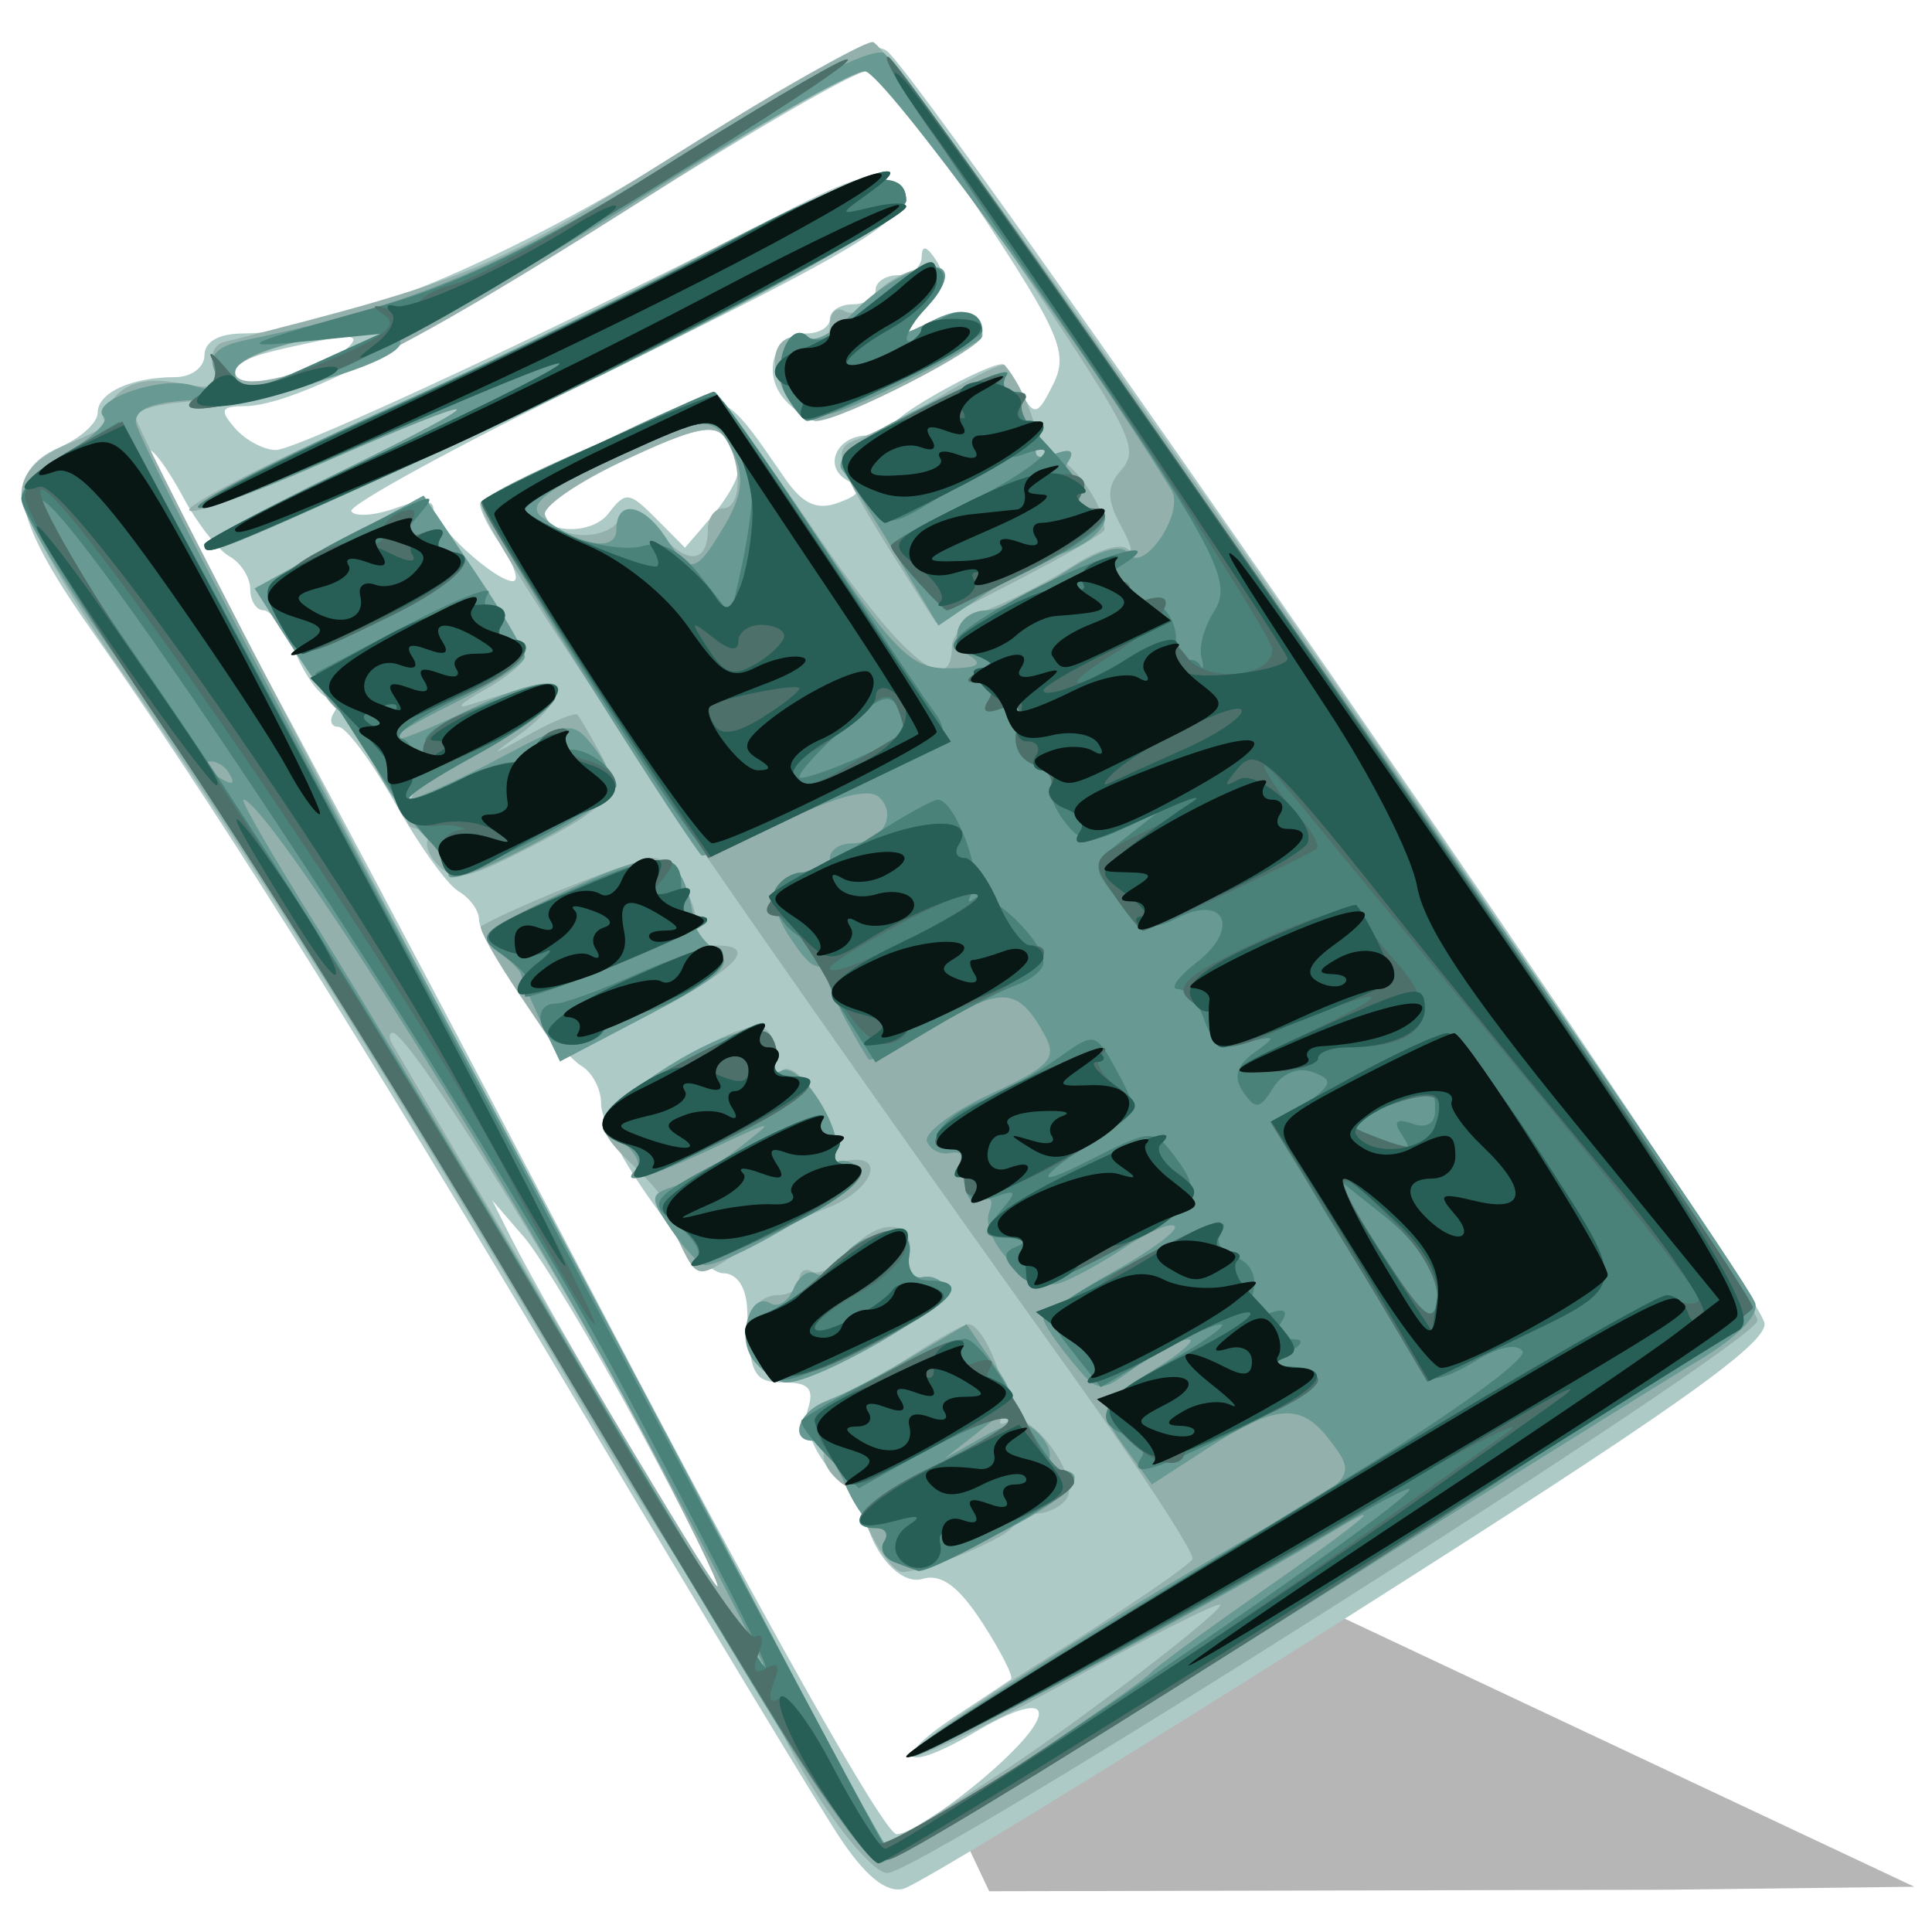 <?xml version="1.0" encoding="UTF-8" standalone="no"?>
<!-- Created with Inkscape (http://www.inkscape.org/) -->
<svg xmlns:svg="http://www.w3.org/2000/svg" xmlns="http://www.w3.org/2000/svg" xmlns:inkscape="http://www.inkscape.org/namespaces/inkscape" version="1.0" width="48" height="48" id="svg2">
  <defs id="defs4">
    <filter id="filter5418" height="1.654" y="-0.327" width="1.528" x="-0.264">
      <feGaussianBlur id="feGaussianBlur5420" stdDeviation="2.842" inkscape:collect="always"/>
    </filter>
  </defs>
  <g transform="translate(-0.236, 2.83)" id="made_by_jisee">
    <path d="M 23.195,43.452 L 39.536,43.358 L 45.575,43.169 L 28.761,22.592 L 19.761,24.574 L 23.195,43.452 z " transform="matrix(1.027, 0, 0, 0.395, 0.991, 26.994)" style="opacity:0.532;fill:#000000;fill-rule:evenodd;stroke:none;stroke-width:0.896px;stroke-linecap:butt;stroke-linejoin:miter;stroke-opacity:1;filter:url(#filter5418)" id="path3150"/>
    <g transform="matrix(0.379, 0, 0, 0.362, -21.414, -4.854)" id="g5312">
      <path d="M 115.414,135.303 L 58.735,38.63 L 69.934,33.602 C 69.934,33.602 71.305,31.088 72.219,29.717 C 73.133,28.345 81.818,27.888 81.818,27.888 L 114.271,9.605 L 171.864,95.994 L 119.527,132.103 L 115.414,135.303 z " style="fill:#ffffff;fill-opacity:1;fill-rule:evenodd;stroke:none;stroke-width:1px;stroke-linecap:butt;stroke-linejoin:miter;stroke-opacity:1" id="path4341"/>
      <g transform="translate(-266.498, -297.475)" id="g2239">
        <path d="M 378.629,429.115 C 377.23,426.898 369.505,413.507 361.462,399.356 C 346.622,373.246 337.548,358.138 329.488,346.124 C 324.362,338.483 323.877,335.431 327.525,333.769 C 328.9,333.142 330.025,332.075 330.025,331.397 C 330.025,330.012 332.23,328.951 335.107,328.951 C 336.162,328.951 337.025,328.276 337.025,327.451 C 337.025,326.506 337.978,325.951 339.599,325.951 C 345.521,325.951 357.228,320.825 368.588,313.259 C 377.406,307.387 380.533,305.781 381.708,306.522 C 383.83,307.861 439.004,391.561 439.293,393.881 C 439.471,395.308 433.058,400.039 412.025,413.997 C 396.9,424.034 383.771,432.448 382.849,432.695 C 381.718,432.999 380.346,431.835 378.629,429.115 z M 388.147,425.05 C 393.198,420.551 392.822,418.677 387.525,421.951 C 382.919,424.797 381.834,423.912 386.218,420.884 C 388.037,419.627 389.689,418.476 389.889,418.327 C 390.09,418.178 389.256,416.442 388.036,414.469 C 386.471,411.936 385.311,411.043 384.089,411.43 C 382.133,412.051 379.528,407.625 380.673,405.626 C 381.043,404.979 380.982,404.78 380.537,405.182 C 379.244,406.353 375.929,401.83 376.579,399.782 C 377.014,398.41 376.642,397.951 375.093,397.951 C 372.999,397.951 372.746,397.442 372.604,392.951 C 372.556,391.43 371.938,390.451 371.025,390.451 C 369.277,390.451 363.025,381.333 363.025,378.784 C 363.025,377.83 362.462,376.69 361.772,376.25 C 360.086,375.174 355.025,367.633 355.025,366.197 C 355.025,365.566 354.426,364.69 353.694,364.25 C 352.961,363.81 351.09,361.088 349.535,358.201 C 347.98,355.313 346.302,352.951 345.807,352.951 C 345.312,352.951 345.185,352.501 345.525,351.951 C 345.865,351.401 345.721,350.951 345.206,350.951 C 344.69,350.951 343.709,349.601 343.025,347.951 C 342.342,346.301 341.387,344.951 340.904,344.951 C 340.421,344.951 340.025,344.298 340.025,343.5 C 340.025,342.703 339.411,341.69 338.661,341.25 C 337.91,340.81 336.549,338.988 335.635,337.201 C 334.722,335.413 333.723,333.951 333.417,333.951 C 333.11,333.951 335.547,339.013 338.832,345.201 C 342.117,351.388 352.956,372.763 362.918,392.701 C 373.504,413.888 381.6,428.951 382.399,428.951 C 383.152,428.951 385.739,427.195 388.147,425.05 z M 365.564,401.201 C 362.516,395.288 359.092,389.326 357.956,387.951 L 355.891,385.451 L 357.091,387.951 C 359.557,393.086 370.217,411.951 370.654,411.951 C 370.903,411.951 368.613,407.113 365.564,401.201 z M 356.413,340.419 C 355.501,339.027 354.928,337.73 355.14,337.537 C 355.352,337.343 358.878,335.506 362.975,333.455 C 371.214,329.329 370.643,329.212 375.098,335.93 C 376.245,337.661 377.183,338.104 378.57,337.572 C 380.061,337 380.179,336.664 379.119,336.009 C 377.557,335.043 378.502,332.951 380.501,332.951 C 381.248,332.951 382.009,332.613 382.192,332.201 C 382.606,331.27 389.058,327.626 389.447,328.103 C 389.603,328.294 390.137,329.21 390.633,330.139 C 391.432,331.632 391.667,331.55 392.667,329.43 C 393.672,327.301 393.128,325.967 387.797,317.492 C 384.496,312.244 381.182,307.951 380.432,307.951 C 379.682,307.951 372.871,312.064 365.297,317.091 C 351.127,326.496 342.929,330.924 339.653,330.941 C 338.102,330.949 337.994,331.208 339.025,332.451 C 339.71,333.276 340.92,333.951 341.715,333.951 C 343.096,333.951 361.647,324.879 374.727,317.807 C 379.819,315.053 381.161,314.687 382.227,315.756 C 384.08,317.615 381.508,319.352 362.37,329.164 C 353.484,333.719 346.412,337.768 346.655,338.16 C 346.898,338.553 348.205,338.453 349.561,337.937 C 351.092,337.355 352.025,337.355 352.025,337.936 C 352.025,339.066 356.063,342.951 357.237,342.951 C 357.696,342.951 357.325,341.812 356.413,340.419 z M 375.036,330.463 C 373.529,328.647 374.4,325.951 376.494,325.951 C 377.336,325.951 378.025,325.501 378.025,324.951 C 378.025,324.401 378.7,323.951 379.525,323.951 C 380.35,323.951 381.025,323.501 381.025,322.951 C 381.025,322.401 381.7,321.951 382.525,321.951 C 383.35,321.951 384.032,321.388 384.041,320.701 C 384.051,319.858 384.36,319.932 384.99,320.928 C 385.633,321.945 385.395,323.002 384.225,324.323 C 382.597,326.16 382.615,326.195 384.644,325.131 C 386.701,324.053 388.025,324.433 388.025,326.1 C 388.025,326.954 378.764,331.951 377.181,331.951 C 376.68,331.951 375.715,331.281 375.036,330.463 z M 371.988,335.451 C 371.992,334.901 371.62,333.86 371.162,333.137 C 370.504,332.1 369.138,332.408 364.677,334.595 C 361.569,336.12 359.025,337.675 359.025,338.052 C 359.025,339.673 362.364,339.87 363.5,338.316 C 364.627,336.774 364.867,336.8 366.623,338.651 L 368.525,340.656 L 370.253,338.553 C 371.203,337.397 371.984,336.001 371.988,335.451 z M 346.458,326.897 C 347.225,326.115 346.681,325.993 344.525,326.463 C 339.779,327.499 339.025,327.825 339.025,328.849 C 339.025,330.025 344.904,328.481 346.458,326.897 z " style="fill:#aecac7" id="path2253"/>
        <path d="M 376.601,425.256 C 374.589,421.757 373.255,418.388 373.638,417.768 C 374.04,417.117 373.888,416.917 373.278,417.295 C 372.653,417.681 368.015,410.492 361.927,399.699 C 349.249,377.222 339.758,361.411 331.407,348.856 C 327.897,343.578 325.025,338.269 325.025,337.057 C 325.025,335.528 326.02,334.422 328.275,333.441 C 330.063,332.665 331.133,332.011 330.653,331.99 C 330.173,331.968 330.373,331.237 331.097,330.364 C 331.999,329.277 333.329,328.961 335.325,329.361 C 337.665,329.829 338.121,329.642 337.648,328.409 C 337.324,327.565 337.614,326.728 338.292,326.548 C 354.223,322.325 355.856,321.619 367.564,313.894 C 374.185,309.525 380.153,305.951 380.826,305.951 C 382.465,305.951 439.2,391.819 438.822,393.726 C 438.477,395.463 384.053,431.617 381.782,431.617 C 380.945,431.617 378.613,428.755 376.601,425.256 z M 389.534,424.54 C 394.787,420.893 403.931,413.523 403.607,413.199 C 403.435,413.027 398.92,415.412 393.574,418.499 C 388.227,421.586 383.616,423.875 383.327,423.586 C 383.038,423.297 387.015,420.299 392.164,416.925 C 397.313,413.55 401.646,410.464 401.793,410.066 C 401.941,409.668 398.387,403.966 393.895,397.396 C 368.333,360.007 354.302,338.283 355.195,337.482 C 355.751,336.983 369.947,329.951 370.398,329.951 C 370.63,329.951 373.589,334.226 376.974,339.451 C 382.648,348.21 386.025,351.187 386.025,347.429 C 386.025,346.592 387.263,345.377 388.775,344.728 C 390.288,344.079 392.701,342.752 394.138,341.779 C 395.575,340.806 397.099,340.334 397.524,340.73 C 397.949,341.126 397.754,340.409 397.091,339.137 C 396.188,337.401 396.171,336.48 397.025,335.451 C 398.412,333.78 398.131,333.211 388.766,318.701 C 384.95,312.788 381.182,307.951 380.393,307.951 C 379.604,307.951 374.361,311.024 368.742,314.781 C 349.053,327.943 344.184,330.441 338.047,330.533 C 334.65,330.583 332.525,331.051 332.525,331.748 C 332.525,332.371 343.55,354.689 357.025,381.344 L 381.525,429.808 L 384.025,428.219 C 385.4,427.345 387.879,425.689 389.534,424.54 z M 381.061,409.016 C 379.626,406.337 379.677,406.203 382.775,404.523 C 384.288,403.702 385.063,403.013 384.498,402.991 C 383.933,402.969 382.583,403.572 381.498,404.332 C 379.902,405.449 379.298,405.47 378.336,404.438 C 377.681,403.737 377.419,402.891 377.752,402.557 C 378.086,402.224 377.834,401.951 377.192,401.951 C 375.185,401.951 375.918,399.945 378.275,398.985 C 379.513,398.482 381.875,397.146 383.525,396.017 C 385.175,394.888 386.791,393.961 387.115,393.957 C 388.19,393.945 390.063,399.081 389.384,400.18 C 388.996,400.807 389.182,400.972 389.827,400.573 C 391.178,399.738 394.46,404.438 393.553,405.907 C 393.198,406.481 392.259,406.951 391.466,406.951 C 390.674,406.951 390.025,407.31 390.025,407.75 C 390.025,408.463 384.364,410.951 382.74,410.951 C 382.385,410.951 381.63,410.08 381.061,409.016 z M 373.131,396.577 C 371.747,394.91 372.708,391.951 374.632,391.951 C 375.399,391.951 376.025,391.474 376.025,390.892 C 376.025,390.309 376.395,390.061 376.847,390.34 C 377.299,390.62 378.445,389.941 379.395,388.832 C 381.36,386.537 383.673,386.832 383.228,389.32 C 383.064,390.234 383.458,390.863 384.103,390.716 C 384.748,390.57 385.463,390.956 385.692,391.574 C 386.073,392.603 377.246,397.951 375.166,397.951 C 374.673,397.951 373.757,397.333 373.131,396.577 z M 368.078,388.166 C 367.397,386.672 366.882,385.338 366.933,385.201 C 366.984,385.063 366.125,384.051 365.025,382.951 C 362.286,380.211 362.463,379.584 366.775,376.764 C 373.118,372.615 374.774,372.505 374.119,376.275 C 374.04,376.728 374.418,376.826 374.958,376.492 C 376.136,375.764 379.253,381.389 378.236,382.407 C 377.845,382.798 378.144,382.967 378.9,382.784 C 381.832,382.073 380.925,384.747 377.813,385.988 C 376.005,386.71 373.353,388.106 371.92,389.09 C 369.338,390.865 369.304,390.857 368.078,388.166 z M 357.662,371.302 C 356.087,368.85 354.962,366.746 355.162,366.627 C 357.593,365.178 365.408,361.951 366.485,361.951 C 367.799,361.951 369.665,365.529 369.224,367.201 C 369.115,367.613 369.7,367.951 370.525,367.951 C 373.403,367.951 371.984,369.511 366.275,372.625 L 360.525,375.761 L 357.662,371.302 z M 352.336,362.445 C 351.681,361.74 351.419,360.891 351.752,360.557 C 352.086,360.224 351.786,359.951 351.085,359.951 C 350.292,359.951 350.06,359.302 350.471,358.231 C 350.834,357.285 350.81,356.832 350.418,357.225 C 349.352,358.291 346.796,354.145 347.628,352.699 C 348.023,352.012 347.995,351.767 347.567,352.153 C 346.396,353.208 343.788,350.157 344.622,348.708 C 345.02,348.017 344.975,347.787 344.521,348.199 C 344.067,348.61 342.936,347.71 342.007,346.199 L 340.318,343.451 L 345.855,340.268 L 351.391,337.085 L 354.708,342.234 C 356.533,345.066 358.025,347.721 358.025,348.135 C 358.025,348.548 356.788,349.605 355.275,350.482 C 353.763,351.36 353.425,351.773 354.525,351.401 C 358.979,349.893 360.025,349.762 360.025,350.712 C 360.025,351.259 359.013,352.471 357.775,353.405 C 355.64,355.017 355.67,355.019 358.362,353.447 C 359.922,352.536 361.324,351.939 361.477,352.121 C 361.629,352.302 362.322,353.54 363.017,354.871 C 364.432,357.587 363.673,358.479 357.025,361.917 C 354.193,363.382 353.299,363.483 352.336,362.445 z M 383.646,343.62 C 378.333,334.887 377.969,333.908 379.788,333.238 C 380.743,332.885 383.255,331.519 385.37,330.201 C 387.484,328.884 389.336,327.951 389.484,328.128 C 390.775,329.668 392.001,333.181 391.52,333.96 C 391.191,334.492 391.54,334.69 392.295,334.401 C 393.402,333.976 396.025,337.508 396.025,339.423 C 396.025,339.63 393.537,341.148 390.496,342.795 L 384.966,345.79 L 383.646,343.62 z M 337.025,340.461 C 337.025,340.192 340.963,337.965 345.775,335.512 C 356.657,329.965 356.056,329.649 344.625,334.905 C 339.895,337.08 336.025,338.5 336.025,338.061 C 336.025,337.622 341.088,334.889 347.275,331.987 C 353.463,329.085 363.37,324.02 369.292,320.73 C 379.057,315.306 383.025,314.183 383.025,316.844 C 383.025,318.206 367.467,326.93 351.55,334.493 C 337.82,341.017 337.025,341.343 337.025,340.461 z M 375.014,329.93 C 373.744,327.556 374.631,325.585 376.627,326.351 C 377.449,326.667 378.025,326.258 378.025,325.36 C 378.025,324.52 378.448,324.094 378.964,324.413 C 379.48,324.732 380.268,324.387 380.714,323.646 C 381.679,322.045 384.582,320.84 385.43,321.688 C 385.76,322.018 385.241,323.178 384.278,324.265 C 382.584,326.176 382.596,326.205 384.644,325.131 C 386.701,324.053 388.025,324.433 388.025,326.1 C 388.025,326.981 378.74,331.951 377.094,331.951 C 376.545,331.951 375.609,331.041 375.014,329.93 z M 365.404,400.701 C 360.126,390.168 350.405,373.951 349.37,373.951 C 349.116,373.951 349.096,374.288 349.327,374.701 C 363.14,399.36 370.349,411.951 370.655,411.951 C 370.868,411.951 368.505,406.888 365.404,400.701 z M 370.025,339.392 C 370.025,338.599 370.475,337.951 371.025,337.951 C 372.233,337.951 372.318,334.96 371.162,333.137 C 370.504,332.1 369.135,332.409 364.665,334.601 C 361.55,336.129 359.157,337.845 359.346,338.415 C 359.885,340.034 363.186,340.296 364.19,338.799 C 364.911,337.723 365.44,337.883 366.809,339.591 C 368.63,341.862 370.025,341.776 370.025,339.392 z M 346.886,327.025 C 350.071,325.32 349.544,325.191 344.025,326.321 C 341.275,326.885 339.025,327.9 339.025,328.578 C 339.025,329.917 342.922,329.147 346.886,327.025 z " style="fill:#94b0ac" id="path2251"/>
        <path d="M 374.716,421.701 C 371.732,416.613 364.498,403.995 358.64,393.661 C 352.783,383.327 345.523,370.884 342.508,366.009 C 336.908,356.957 336.145,355.289 338.18,356.546 C 338.901,356.992 339.063,356.82 338.611,356.089 C 338.213,355.445 337.514,355.149 337.057,355.431 C 336.096,356.025 325.025,339.331 325.025,337.287 C 325.025,336.536 326.374,335.101 328.022,334.099 C 329.67,333.097 330.756,332.015 330.436,331.695 C 329.359,330.618 334.08,328.833 336.214,329.511 C 337.882,330.04 338.198,329.843 337.712,328.576 C 337.264,327.409 337.837,326.811 339.811,326.385 C 350.624,324.049 356.493,321.465 367.964,313.991 C 375.599,309.016 380.754,306.259 381.568,306.716 C 382.826,307.42 437.597,389.671 438.669,392.465 C 438.989,393.297 437.515,394.862 434.858,396.513 C 432.475,397.994 419.696,406.348 406.461,415.078 C 393.226,423.808 381.889,430.951 381.269,430.951 C 380.649,430.951 377.701,426.788 374.716,421.701 z M 390.373,424.249 C 394.857,421.114 398.75,418.259 399.025,417.905 C 399.3,417.552 402.45,415.125 406.025,412.512 C 413.214,407.259 415.136,405.53 410.525,408.466 C 403.003,413.257 383.699,423.957 383.3,423.558 C 382.846,423.105 398.685,412.51 407.275,407.52 C 412.455,404.511 412.59,404.278 410.633,401.701 C 408.838,399.335 407.159,399.496 402.813,402.449 L 399.136,404.947 L 397.581,402.726 C 395.471,399.715 395.55,399.451 399.275,397.066 C 401.063,395.921 402.075,394.987 401.525,394.99 C 400.975,394.993 399.428,395.838 398.088,396.869 C 395.681,398.719 395.626,398.713 393.838,396.439 C 392.841,395.172 392.025,393.888 392.025,393.585 C 392.025,393.282 394.071,391.836 396.571,390.371 C 399.07,388.906 400.896,387.488 400.628,387.22 C 400.36,386.952 398.877,387.617 397.333,388.699 C 395.789,389.781 393.85,390.884 393.025,391.152 C 391.166,391.754 387.77,388.059 388.48,386.207 C 388.768,385.459 388.558,385.122 388.014,385.458 C 387.124,386.008 386.594,384.686 386.907,382.701 C 386.972,382.288 386.519,382.063 385.9,382.201 C 385.282,382.338 384.6,381.981 384.386,381.407 C 384.172,380.833 386.043,379.369 388.544,378.154 C 392.52,376.222 392.962,375.7 392.053,374.003 C 390.352,370.825 389.306,370.748 384.968,373.487 C 382.696,374.921 380.715,375.95 380.566,375.773 C 380.418,375.596 379.732,374.368 379.042,373.044 C 377.932,370.914 378.059,370.413 380.157,368.676 L 382.525,366.713 L 379.802,368.338 C 377.178,369.902 377.02,369.872 375.466,367.5 C 373.747,364.877 374.221,362.951 376.584,362.951 C 377.377,362.951 378.025,362.501 378.025,361.951 C 378.025,361.401 378.674,360.951 379.466,360.951 C 381.398,360.951 382.493,359.018 381.26,357.785 C 380.605,357.13 378.498,357.691 375.048,359.439 C 372.176,360.895 369.721,361.942 369.592,361.768 C 367.381,358.773 354.867,337.785 355.143,337.533 C 357.013,335.829 370.447,329.988 371.031,330.625 C 371.448,331.079 374.306,335.388 377.384,340.201 C 382.225,347.769 383.355,348.949 385.753,348.935 C 387.721,348.924 388.126,348.667 387.147,348.047 C 385.623,347.082 386.452,344.951 388.352,344.951 C 389.017,344.951 391.215,343.827 393.236,342.453 C 395.608,340.841 397.145,340.336 397.573,341.027 C 398.513,342.549 401.325,338.262 400.411,336.699 C 394.497,326.586 381.461,307.951 380.301,307.951 C 379.467,307.951 372.877,311.862 365.655,316.642 C 358.434,321.422 351.625,325.39 350.525,325.459 C 344.248,325.854 339.025,327.295 339.025,328.632 C 339.025,330.237 341.366,329.796 346.368,327.25 C 347.932,326.454 349.464,326.055 349.772,326.364 C 350.895,327.487 342.393,330.333 337.525,330.463 C 333.924,330.559 332.525,330.996 332.525,332.024 C 332.525,332.808 339.799,347.626 348.69,364.951 C 357.58,382.276 368.599,403.988 373.176,413.201 C 377.753,422.413 381.66,429.951 381.859,429.951 C 382.058,429.951 385.889,427.385 390.373,424.249 z M 382.269,410.286 C 381.578,410.008 381.267,409.368 381.578,408.865 C 381.889,408.362 381.721,407.951 381.206,407.951 C 380.69,407.951 379.709,406.601 379.025,404.951 C 378.342,403.301 377.387,401.951 376.904,401.951 C 375.324,401.951 375.983,399.904 377.775,399.242 C 378.738,398.887 381.203,397.552 383.253,396.275 L 386.981,393.953 L 388.688,396.558 C 390.342,399.082 390.319,399.226 387.96,401.176 L 385.525,403.188 L 388.038,401.702 C 390.054,400.51 390.782,400.465 391.728,401.477 C 392.375,402.17 392.632,403.01 392.299,403.344 C 391.965,403.678 392.217,403.951 392.859,403.951 C 395.434,403.951 393.758,405.881 389.044,408.346 C 386.304,409.778 383.941,410.915 383.794,410.872 C 383.646,410.828 382.96,410.565 382.269,410.286 z M 373.131,396.577 C 371.866,395.053 372.713,391.639 374.137,392.52 C 374.633,392.826 375.308,392.376 375.637,391.52 C 375.966,390.663 376.61,390.194 377.069,390.477 C 377.527,390.761 378.268,390.351 378.714,389.567 C 379.977,387.347 383.59,387.067 383.228,389.216 C 383.064,390.188 383.458,390.863 384.103,390.716 C 384.748,390.57 385.463,390.956 385.692,391.574 C 386.073,392.603 377.246,397.951 375.166,397.951 C 374.673,397.951 373.757,397.333 373.131,396.577 z M 367.658,387.512 C 366.18,385.257 366.19,385.031 367.793,384.496 C 368.746,384.178 370.65,383 372.025,381.878 C 374.524,379.839 374.523,379.839 370.315,381.894 C 366.088,383.959 364.13,384.512 365.343,383.3 C 365.701,382.941 365.214,382.047 364.26,381.312 C 362.644,380.067 362.696,379.84 365.025,377.99 C 369.276,374.615 373.389,372.92 374.188,374.214 C 374.576,374.842 374.629,375.784 374.305,376.307 C 373.981,376.831 374.217,376.95 374.828,376.572 C 376.105,375.783 379.333,381.31 378.236,382.407 C 377.845,382.798 377.975,382.967 378.525,382.784 C 379.075,382.601 379.73,382.901 379.98,383.451 C 380.362,384.29 371.866,389.715 369.89,389.893 C 369.541,389.925 368.537,388.853 367.658,387.512 z M 359.086,373.184 C 358.401,371.681 357.814,370.226 357.782,369.951 C 357.75,369.676 357.04,368.95 356.204,368.339 C 354.947,367.42 355.593,366.771 359.937,364.589 C 367.198,360.942 368.304,361.165 369.164,366.451 C 369.254,367.001 369.946,367.903 370.702,368.456 C 371.761,369.23 370.728,370.202 366.204,372.689 L 360.331,375.918 L 359.086,373.184 z M 353.025,363.119 C 353.025,362.555 352.457,361.499 351.762,360.772 C 349.107,357.994 346.971,353.848 347.638,352.768 C 348.021,352.148 347.897,351.912 347.362,352.243 C 346.37,352.856 345.377,351.754 342.146,346.451 L 340.318,343.451 L 345.855,340.268 L 351.391,337.085 L 354.708,342.234 C 356.533,345.066 358.025,347.727 358.025,348.148 C 358.025,348.568 355.888,350.025 353.275,351.385 C 350.663,352.745 348.881,353.878 349.315,353.904 C 349.75,353.93 351.869,353.051 354.025,351.951 C 361.819,347.975 362.46,350.514 354.775,354.921 C 351.888,356.577 349.909,357.936 350.378,357.941 C 350.847,357.946 353.46,356.713 356.185,355.201 C 361.057,352.497 361.165,352.483 362.596,354.41 C 363.397,355.488 363.91,356.798 363.735,357.321 C 363.256,358.759 353.025,364.297 353.025,363.119 z M 382.411,341.227 C 380.91,338.6 379.296,335.94 378.826,335.316 C 378.252,334.553 379.982,333.135 384.105,330.989 C 387.478,329.234 389.939,328.282 389.573,328.874 C 389.207,329.466 389.41,329.951 390.025,329.951 C 390.64,329.951 390.865,330.401 390.525,330.951 C 390.185,331.501 390.432,331.951 391.073,331.951 C 391.715,331.951 391.989,332.603 391.683,333.4 C 391.293,334.417 391.608,334.664 392.74,334.23 C 393.815,333.817 394.112,334.001 393.63,334.781 C 393.233,335.424 393.41,335.951 394.025,335.951 C 394.64,335.951 394.865,336.401 394.525,336.951 C 394.185,337.501 394.384,337.951 394.966,337.951 C 397.044,337.951 395.979,340.018 393.395,341 C 391.948,341.55 389.499,342.901 387.953,344.002 L 385.141,346.004 L 382.411,341.227 z M 337.025,340.461 C 337.025,340.192 340.963,337.965 345.775,335.512 C 356.673,329.957 356.051,329.651 344.582,334.925 C 339.829,337.11 336.25,338.397 336.629,337.784 C 337.007,337.171 342.928,334.005 349.785,330.75 C 356.642,327.494 366.248,322.558 371.133,319.781 C 379.218,315.184 383.025,314.244 383.025,316.844 C 383.025,318.206 367.467,326.93 351.55,334.493 C 337.82,341.017 337.025,341.343 337.025,340.461 z M 375.156,330.195 C 374.123,328.264 375.346,324.938 376.621,326.213 C 377.009,326.601 378.281,325.888 379.448,324.629 C 383.237,320.54 387.89,320.189 384.278,324.265 C 382.58,326.18 382.593,326.206 384.715,325.093 C 386.255,324.286 387.1,324.262 387.565,325.014 C 387.928,325.603 388.068,326.201 387.876,326.344 C 386.038,327.707 380.072,330.86 378.336,331.385 C 376.771,331.858 375.865,331.519 375.156,330.195 z M 364.225,398.384 C 356.094,382.621 341.057,357.951 339.58,357.951 C 339.359,357.951 341.535,361.888 344.414,366.701 C 347.294,371.513 355.008,384.989 361.558,396.647 C 368.108,408.305 373.584,417.725 373.729,417.581 C 373.873,417.436 369.597,408.798 364.225,398.384 z M 371.109,339.154 C 372.274,337.104 372.432,335.787 371.706,334.16 C 370.461,331.37 369.72,331.426 363.193,334.807 C 359.094,336.929 358.168,337.808 359.193,338.604 C 361.725,340.573 364.025,340.961 364.025,339.419 C 364.025,337.317 365.794,337.608 367.257,339.951 C 368.88,342.548 369.218,342.479 371.109,339.154 z " style="fill:#689992" id="path2249"/>
        <path d="M 374.844,421.774 C 371.81,416.646 363.563,402.326 356.517,389.951 C 349.471,377.576 339.503,360.971 334.366,353.051 C 329.229,345.132 325.025,338.038 325.025,337.287 C 325.025,336.536 326.468,335.044 328.23,333.972 L 331.435,332.023 L 334.792,338.237 C 336.638,341.654 347.868,363.576 359.748,386.951 C 371.627,410.326 381.464,429.603 381.609,429.79 C 382.132,430.467 416.025,406.33 416.025,405.28 C 416.025,405.085 414.338,405.988 412.275,407.286 C 402.917,413.178 383.737,423.995 383.344,423.603 C 382.924,423.183 387.224,420.311 412.277,404.283 C 418.74,400.148 423.761,396.332 423.434,395.803 C 423.084,395.237 421.815,395.513 420.346,396.476 C 418.974,397.375 417.619,397.877 417.334,397.592 C 417.049,397.307 414.63,393.334 411.959,388.762 C 407.12,380.483 407.11,380.444 409.185,378.854 C 410.984,377.477 411.051,377.174 409.674,376.646 C 408.724,376.281 407.67,376.725 407.07,377.742 C 406.212,379.197 405.921,379.236 405.116,378.008 C 404.454,376.999 404.673,376.188 405.847,375.308 C 407.344,374.186 407.293,374.109 405.372,374.592 C 403.789,374.99 403.042,374.579 402.554,373.042 C 402.189,371.892 401.421,370.951 400.847,370.951 C 400.273,370.951 400.825,370.123 402.074,369.113 C 404.928,366.801 403.929,364.397 400.809,366.067 C 399.044,367.011 398.428,366.814 396.908,364.819 C 395.149,362.512 395.16,362.403 397.314,360.634 L 399.525,358.816 L 397.105,360.01 C 395.064,361.016 394.48,360.925 393.387,359.43 C 392.673,358.454 392.297,357.319 392.552,356.908 C 392.806,356.497 392.29,355.883 391.406,355.543 C 390.415,355.163 389.99,354.193 390.299,353.013 C 390.67,351.594 390.399,351.254 389.248,351.695 C 388.228,352.087 387.945,351.89 388.42,351.121 C 388.831,350.456 388.578,349.944 387.834,349.935 C 386.883,349.924 386.935,349.655 388.025,348.951 C 389.307,348.122 389.271,347.979 387.775,347.966 C 384.795,347.94 385.848,346.564 391.04,343.701 C 395.734,341.112 400.462,339.729 397.025,341.951 C 395.935,342.655 395.883,342.924 396.834,342.935 C 397.554,342.944 397.868,343.395 397.532,343.939 C 397.194,344.487 397.556,344.684 398.344,344.382 C 399.93,343.773 401.4,346.536 400.374,348.195 C 400.005,348.792 400.186,348.969 400.785,348.599 C 401.373,348.235 402.044,348.278 402.276,348.694 C 402.508,349.11 402.554,348.87 402.378,348.161 C 402.202,347.452 402.575,346.043 403.207,345.031 C 404.565,342.858 403.288,340.472 389.926,320.201 C 385.122,312.913 381.492,306.955 381.859,306.96 C 382.725,306.972 438.525,391.507 438.525,392.807 C 438.525,393.867 384.589,429.96 381.942,430.671 C 380.818,430.973 378.759,428.393 374.844,421.774 z M 363.961,397.304 C 354.654,379.174 327.523,336.12 326.224,337.419 C 325.973,337.669 328.686,342.279 332.251,347.662 C 340.37,359.921 347.557,371.97 362.064,397.643 C 368.34,408.749 373.627,417.683 373.813,417.496 C 374,417.309 369.566,408.223 363.961,397.304 z M 417.953,391.701 C 417.912,390.405 416.38,388.201 414.342,386.505 L 410.803,383.56 L 414,388.755 C 415.758,391.613 417.383,393.951 417.611,393.951 C 417.839,393.951 417.993,392.938 417.953,391.701 z M 415.42,380.781 C 414.95,380.02 415.221,379.812 416.195,380.185 C 417.087,380.528 417.692,380.192 417.692,379.355 C 417.692,377.669 417.837,377.682 414.34,379.061 C 411.725,380.092 411.667,380.229 413.525,380.99 C 416.245,382.105 416.239,382.106 415.42,380.781 z M 382.269,410.286 C 381.578,410.008 381.267,409.368 381.578,408.865 C 381.889,408.362 381.667,407.951 381.084,407.951 C 378.63,407.951 380.341,405.933 384.598,403.807 C 387.114,402.551 389.387,401.174 389.65,400.748 C 390.292,399.711 387.281,400.894 383.221,403.274 L 379.917,405.212 L 377.871,403.015 C 376.745,401.807 375.982,400.689 376.175,400.531 C 377.791,399.205 385.95,394.951 386.876,394.951 C 387.523,394.951 389.035,396.976 390.238,399.451 C 391.44,401.926 392.784,403.951 393.225,403.951 C 393.665,403.951 394.025,404.353 394.025,404.846 C 394.025,405.59 384.637,411.12 383.794,410.872 C 383.646,410.828 382.96,410.565 382.269,410.286 z M 398.461,403.055 C 398.765,402.563 398.341,401.902 397.52,401.587 C 395.03,400.631 395.813,399.191 400.275,396.517 C 402.613,395.116 404.129,393.965 403.643,393.96 C 403.158,393.955 401.189,394.922 399.268,396.11 L 395.774,398.269 L 393.954,395.86 C 391.868,393.099 391.919,393.022 398.218,389.543 C 403.184,386.799 404.492,386.386 403.59,387.846 C 403.286,388.338 403.76,389.019 404.645,389.358 C 405.636,389.739 406.061,390.708 405.752,391.888 C 405.381,393.307 405.652,393.647 406.803,393.206 C 407.823,392.814 408.106,393.011 407.63,393.781 C 407.22,394.445 407.473,394.957 408.216,394.966 C 409.168,394.977 409.115,395.246 408.025,395.951 C 406.743,396.779 406.78,396.922 408.275,396.935 C 411.336,396.962 410.175,398.37 404.757,401.201 C 399.285,404.059 397.518,404.58 398.461,403.055 z M 373.017,395.936 C 372.143,394.302 372.278,393.796 373.732,393.26 C 374.718,392.897 376.487,391.585 377.663,390.345 C 380.412,387.446 383.638,386.783 383.232,389.201 C 383.057,390.238 383.566,390.951 384.482,390.951 C 387.44,390.951 385.989,392.642 380.761,395.287 C 374.451,398.48 374.382,398.486 373.017,395.936 z M 390.305,390.451 C 389.344,389.386 389.344,388.993 390.305,388.603 C 390.976,388.331 390.683,388.073 389.653,388.03 C 388.022,387.961 387.958,387.733 389.153,386.263 C 390.355,384.786 390.308,384.658 388.775,385.232 C 387.18,385.83 386.548,384.974 386.907,382.701 C 386.972,382.288 386.575,381.951 386.025,381.951 C 383.988,381.951 385.115,379.869 387.775,378.719 C 389.288,378.065 391.626,376.703 392.972,375.692 C 395.399,373.868 395.43,373.875 396.86,376.604 C 398.171,379.106 398.13,379.469 396.413,380.609 C 391.752,383.706 390.909,384.892 394.867,382.788 C 399.143,380.514 399.229,380.509 400.63,382.425 C 402.601,385.12 402.126,385.876 396.472,389.038 C 392.359,391.338 391.32,391.576 390.305,390.451 z M 369.316,389.326 C 369.659,388.983 369.039,387.971 367.938,387.076 C 365.998,385.501 366.127,385.346 372.133,382.049 C 375.542,380.178 378.011,379.166 377.619,379.799 C 377.228,380.432 377.41,380.951 378.025,380.951 C 378.64,380.951 378.865,381.401 378.525,381.951 C 378.185,382.501 378.384,382.951 378.966,382.951 C 381.521,382.951 379.626,385.046 374.943,387.398 C 369.927,389.918 368.098,390.544 369.316,389.326 z M 365.461,383.055 C 365.765,382.563 365.341,381.902 364.52,381.587 C 361.887,380.577 362.897,379.064 368.242,376.012 C 371.907,373.918 373.671,373.378 374.176,374.194 C 374.57,374.833 374.672,375.714 374.4,376.153 C 374.129,376.592 374.635,376.951 375.525,376.951 C 378.129,376.951 376.324,378.695 370.905,381.417 C 365.416,384.174 364.621,384.413 365.461,383.055 z M 379.018,372.716 C 377.92,370.92 377.242,368.865 377.512,368.149 C 377.782,367.433 377.609,367.09 377.127,367.388 C 375.918,368.135 373.705,365.279 374.498,363.994 C 374.853,363.42 375.591,362.951 376.137,362.951 C 376.684,362.951 378.787,361.826 380.811,360.451 C 382.834,359.076 384.763,357.951 385.097,357.951 C 386.21,357.951 388.061,363.083 387.378,364.276 C 387.008,364.922 387.069,365.121 387.514,364.719 C 388.346,363.966 392.025,367.567 392.025,369.135 C 392.025,369.618 391.238,370.304 390.275,370.659 C 389.313,371.014 386.836,372.357 384.77,373.643 L 381.015,375.982 L 379.018,372.716 z M 359.727,374.319 C 358.697,373.289 358.872,371.951 360.036,371.951 C 360.592,371.951 363.085,370.993 365.575,369.822 C 368.065,368.652 370.416,368.008 370.799,368.391 C 371.867,369.459 366.754,373.019 364.81,372.561 C 363.866,372.338 363.191,372.645 363.31,373.244 C 363.561,374.51 360.759,375.351 359.727,374.319 z M 358.025,371.438 C 358.025,371.17 358.138,370.745 358.275,370.494 C 358.413,370.242 357.65,369.397 356.581,368.615 C 354.752,367.277 354.965,367.038 360.177,364.572 C 367.43,361.141 368.768,361.246 368.144,365.201 C 368.079,365.613 368.55,365.951 369.192,365.951 C 369.834,365.951 370.149,366.161 369.892,366.417 C 369.035,367.274 358.025,371.933 358.025,371.438 z M 353.025,362.926 C 353.025,362.468 352.463,361.499 351.775,360.772 C 351.088,360.045 349.125,357.158 347.413,354.356 L 344.301,349.261 L 350.316,345.954 C 353.624,344.135 356.011,343.166 355.619,343.799 C 355.228,344.432 355.41,344.951 356.025,344.951 C 356.64,344.951 356.865,345.401 356.525,345.951 C 356.185,346.501 356.384,346.951 356.966,346.951 C 359.423,346.951 357.707,348.969 353.438,351.101 C 350.915,352.361 349.343,353.556 349.944,353.757 C 350.546,353.957 350.741,354.603 350.377,355.191 C 349.983,355.828 350.189,355.967 350.887,355.536 C 351.531,355.138 351.829,354.441 351.548,353.988 C 351.268,353.534 352.845,352.44 355.052,351.557 C 359.758,349.674 360.025,349.64 360.025,350.93 C 360.025,351.469 357.663,353.265 354.775,354.921 C 349.342,358.037 348.851,359.126 354.104,356.41 C 355.743,355.562 357.532,355.146 358.08,355.484 C 358.627,355.822 358.951,355.56 358.8,354.9 C 358.649,354.24 359.151,353.473 359.915,353.196 C 360.87,352.849 361.054,353.122 360.504,354.071 C 360.065,354.83 360.073,355.117 360.523,354.709 C 361.391,353.923 364.025,355.644 364.025,356.998 C 364.025,357.439 361.55,359.141 358.525,360.779 C 355.5,362.418 353.025,363.384 353.025,362.926 z M 369.233,360.665 C 367.31,358.28 354.896,337.747 355.208,337.469 C 355.788,336.95 369.967,329.951 370.438,329.951 C 370.692,329.951 373.657,334.338 377.028,339.701 C 380.399,345.063 383.841,350.439 384.677,351.646 C 386.16,353.789 386.004,353.939 378.204,357.861 C 372.147,360.906 369.974,361.585 369.233,360.665 z M 382.799,353.467 C 382.949,353.34 382.814,352.563 382.498,351.74 C 382.038,350.54 381.339,350.789 378.975,352.998 C 377.353,354.513 376.025,356.034 376.025,356.378 C 376.025,356.869 381.6,354.473 382.799,353.467 z M 372.907,337.392 C 372.972,336.259 372.393,334.469 371.621,333.412 C 370.252,331.54 370.064,331.564 364.121,334.405 C 360.768,336.007 358.025,337.631 358.025,338.013 C 358.025,339.243 363.817,341.151 365.719,340.548 C 366.976,340.149 368.19,340.803 369.543,342.607 L 371.525,345.25 L 372.157,342.351 C 372.505,340.756 372.842,338.524 372.907,337.392 z M 341.934,345.78 C 340.615,343.315 341.513,342.353 348.517,338.729 C 352.118,336.866 352.363,336.843 351.017,338.494 C 349.664,340.155 349.693,340.262 351.327,339.649 C 352.41,339.243 352.885,339.368 352.518,339.962 C 352.182,340.506 352.384,340.951 352.966,340.951 C 355.52,340.951 353.632,343.116 349.059,345.434 C 343.06,348.474 343.368,348.459 341.934,345.78 z M 383.748,342.939 C 382.8,341.833 382.025,340.739 382.025,340.509 C 382.025,340.279 384.083,339.063 386.598,337.807 C 391.137,335.54 394.054,332.958 390.563,334.298 C 389.578,334.676 388.041,334.437 387.149,333.766 C 385.79,332.746 385.727,332.774 386.763,333.937 C 387.772,335.07 387.495,335.66 385.263,337.132 C 381.773,339.434 381.559,339.415 379.735,336.63 C 378.247,334.359 378.346,334.236 384.272,330.978 C 387.605,329.146 390.011,328.166 389.619,328.799 C 389.228,329.432 389.459,329.951 390.133,329.951 C 390.807,329.951 391.08,330.229 390.74,330.57 C 390.399,330.91 390.662,331.795 391.323,332.535 C 394.31,335.879 394.865,336.777 394.299,337.344 C 393.965,337.678 394.217,337.951 394.859,337.951 C 397.429,337.951 395.758,339.806 390.933,342.309 C 388.132,343.762 385.757,344.951 385.655,344.951 C 385.553,344.951 384.695,344.045 383.748,342.939 z M 337.025,340.422 C 337.025,340.131 342.058,337.423 348.21,334.404 C 365.58,325.879 363.962,325.815 345.743,334.306 C 340.363,336.813 336.257,338.384 336.62,337.797 C 336.983,337.21 342.931,334.063 349.838,330.803 C 356.745,327.544 366.354,322.592 371.192,319.8 C 379.187,315.186 383.025,314.217 383.025,316.814 C 383.025,318.111 365.566,327.852 350.483,334.97 C 337.36,341.164 337.025,341.299 337.025,340.422 z M 375.13,330.147 C 374.137,328.291 375.354,324.946 376.578,326.169 C 376.941,326.533 377.753,326.399 378.382,325.872 C 383.291,321.757 384.396,321.062 385.22,321.571 C 385.742,321.893 385.463,322.914 384.591,323.879 C 382.543,326.142 382.556,327.563 384.606,325.513 C 386.095,324.024 388.025,324.186 388.025,325.801 C 388.025,326.438 377.729,331.951 376.538,331.951 C 376.295,331.951 375.661,331.139 375.13,330.147 z M 336.904,330.047 C 337.667,329.564 337.968,328.567 337.579,327.812 C 337.193,327.063 337.547,327.272 338.366,328.276 C 339.804,330.037 340.005,330.029 344.19,328.041 L 348.525,325.982 L 344.025,326.454 C 338.783,327.003 339.126,326.826 348.679,324.038 C 353.65,322.588 359.121,319.785 366.604,314.852 C 372.528,310.948 378.084,307.499 378.95,307.188 C 382.333,305.974 352.174,325.43 346.525,328.106 C 341.02,330.715 333.434,332.245 336.904,330.047 z " style="fill:#4a827a" id="path2247"/>
        <path d="M 374.844,421.774 C 371.81,416.646 363.563,402.326 356.517,389.951 C 349.471,377.576 339.488,360.947 334.331,352.999 C 329.175,345.05 325.086,337.874 325.244,337.053 C 325.402,336.231 326.906,334.757 328.584,333.776 L 331.637,331.993 L 347.408,362.972 C 356.082,380.01 362.923,393.951 362.61,393.951 C 362.298,393.951 359.602,389.085 356.619,383.137 C 350.379,370.695 326.916,334.818 326.27,336.731 C 326.033,337.436 329.418,343.511 333.793,350.231 C 342.359,363.39 350.93,377.858 363.984,401.196 C 368.521,409.305 372.631,415.695 373.118,415.394 C 373.604,415.093 373.706,415.619 373.344,416.563 C 372.9,417.719 373.063,418.045 373.844,417.563 C 374.625,417.08 374.788,417.406 374.344,418.563 C 373.943,419.607 374.083,420.033 374.701,419.651 C 375.26,419.305 376.777,421.286 378.073,424.052 C 379.369,426.819 380.793,429.307 381.238,429.582 C 382.04,430.077 400.431,417.819 413.096,408.347 C 416.71,405.644 420.76,402.623 422.096,401.634 C 425.011,399.476 417.771,403.445 413.768,406.2 C 408.554,409.788 383.727,423.986 383.341,423.6 C 382.997,423.255 390.94,417.963 411.025,405.155 C 427.703,394.521 432.384,391.874 433.655,392.362 C 434.409,392.651 435.016,392.564 435.004,392.169 C 434.992,391.774 429.479,384.472 422.754,375.943 C 416.028,367.413 409.48,359.088 408.201,357.443 C 406.923,355.797 406.204,355.126 406.603,355.951 C 407.003,356.776 408.008,358.241 408.838,359.207 C 409.668,360.173 410.162,361.121 409.936,361.315 C 409.398,361.776 398.952,366.951 398.558,366.951 C 398.392,366.951 397.525,365.836 396.633,364.475 C 395.034,362.034 395.069,361.969 399.018,359.954 C 401.222,358.83 403.025,357.685 403.025,357.41 C 403.025,357.135 401.243,357.819 399.065,358.93 C 394.721,361.147 393.62,361.416 394.461,360.055 C 394.765,359.563 394.313,358.891 393.456,358.562 C 392.6,358.234 392.15,357.559 392.456,357.062 C 392.763,356.566 392.29,355.883 391.406,355.543 C 390.415,355.163 389.99,354.193 390.299,353.013 C 390.67,351.594 390.399,351.254 389.248,351.695 C 388.228,352.087 387.945,351.89 388.42,351.121 C 388.831,350.456 388.578,349.944 387.834,349.935 C 386.819,349.923 386.838,349.722 387.921,349.037 C 389.038,348.329 388.938,348.072 387.421,347.746 C 385.845,347.407 386.116,346.967 389.025,345.142 C 390.95,343.935 393.111,343.167 393.827,343.437 C 394.543,343.707 394.883,343.53 394.583,343.044 C 394.283,342.558 394.733,341.893 395.583,341.567 C 396.468,341.227 396.868,341.396 396.518,341.962 C 396.182,342.506 396.41,342.951 397.025,342.951 C 397.64,342.951 397.868,343.395 397.532,343.939 C 397.182,344.506 397.584,344.674 398.473,344.332 C 401.283,343.254 400.091,345.712 396.775,347.836 C 394.988,348.98 393.879,349.925 394.311,349.934 C 394.742,349.943 396.259,349.188 397.682,348.256 C 400.079,346.685 400.356,346.682 401.472,348.208 C 402.767,349.979 407.025,349.552 407.025,347.651 C 407.025,346.539 392.896,324.012 385.416,313.201 C 383.038,309.763 381.415,306.955 381.809,306.96 C 382.708,306.971 438.525,391.459 438.525,392.807 C 438.525,393.867 384.589,429.96 381.942,430.671 C 380.818,430.973 378.759,428.393 374.844,421.774 z M 382.489,409.892 C 382.093,409.251 382.389,408.298 383.147,407.773 C 384.124,407.097 383.871,407.004 382.275,407.452 C 378.332,408.562 379.85,406.178 384.598,403.807 C 387.114,402.551 389.389,401.171 389.656,400.74 C 390.328,399.652 385.59,401.534 382.41,403.618 C 379.904,405.26 379.719,405.253 378.404,403.454 C 376.39,400.699 376.594,400.288 381.363,397.493 C 386.112,394.71 387.53,394.325 386.42,396.121 C 385.93,396.914 386.249,397.079 387.413,396.632 C 388.433,396.241 388.881,396.375 388.518,396.962 C 388.182,397.506 388.329,397.951 388.845,397.951 C 389.361,397.951 390.342,399.301 391.025,400.951 C 391.709,402.601 392.663,403.951 393.147,403.951 C 393.63,403.951 394.025,404.317 394.025,404.765 C 394.025,405.96 387.053,409.086 385.932,408.393 C 385.406,408.068 385.099,408.342 385.251,409.001 C 385.623,410.627 383.388,411.347 382.489,409.892 z M 397.673,401.956 C 395.351,399.615 395.812,398.889 401.476,395.976 C 403.985,394.686 405.83,393.422 405.577,393.169 C 405.323,392.915 403.103,393.887 400.642,395.329 C 396.45,397.786 393.901,398.742 395.316,397.326 C 395.659,396.983 394.947,395.892 393.733,394.901 C 391.562,393.129 391.558,393.087 393.525,392.348 C 394.625,391.935 395.75,391.339 396.025,391.024 C 396.738,390.208 402.706,386.951 403.489,386.951 C 403.849,386.951 403.865,387.401 403.525,387.951 C 403.185,388.501 403.459,388.951 404.133,388.951 C 404.807,388.951 405.08,389.229 404.74,389.57 C 404.399,389.91 404.662,390.795 405.323,391.535 C 408.826,395.457 408.996,395.792 407.746,396.298 C 407.051,396.58 407.28,396.827 408.275,396.872 C 409.238,396.915 410.025,397.317 410.025,397.765 C 410.025,398.96 403.053,402.086 401.932,401.393 C 401.406,401.068 401.099,401.342 401.251,402.001 C 401.704,403.978 399.654,403.953 397.673,401.956 z M 373.043,395.984 C 372.138,394.293 372.263,393.802 373.732,393.26 C 374.718,392.897 376.435,391.641 377.547,390.47 C 380.317,387.552 383.025,386.592 383.025,388.529 C 383.025,389.362 381.678,390.81 380.032,391.747 C 378.385,392.684 377.035,393.792 377.032,394.209 C 377.025,395.069 381.183,392.923 382.174,391.555 C 382.531,391.062 383.637,390.971 384.631,391.353 C 386.146,391.934 385.797,392.425 382.482,394.376 C 376.261,398.039 374.32,398.37 373.043,395.984 z M 414.23,392.676 C 412.603,389.802 410.287,385.789 409.084,383.758 L 406.895,380.065 L 412.21,377.017 C 415.134,375.341 417.975,373.969 418.525,373.969 C 419.075,373.968 421.861,377.756 424.716,382.386 C 430.483,391.739 430.586,391.178 422.357,395.308 L 417.189,397.902 L 414.23,392.676 z M 415.173,387.109 C 410.891,382.524 410.594,383.222 414.285,389.201 C 416.872,393.393 417.586,394.029 417.824,392.359 C 418.001,391.118 416.922,388.981 415.173,387.109 z M 417.68,380.407 C 418.552,378.135 417.654,377.756 414.414,379.033 C 411.743,380.085 411.676,380.233 413.525,380.99 C 416.462,382.194 417.025,382.115 417.68,380.407 z M 390.907,390.733 C 390.842,390.028 390.842,389.113 390.907,388.701 C 390.972,388.288 390.324,387.951 389.466,387.951 C 386.929,387.951 388.828,386.085 394.063,383.432 C 398.86,381.001 401.004,380.306 399.708,381.602 C 399.349,381.96 399.837,382.83 400.791,383.534 C 402.881,385.078 402.252,385.812 395.775,389.391 C 392.515,391.192 390.988,391.613 390.907,390.733 z M 369.343,389.3 C 369.701,388.941 369.214,388.041 368.26,387.3 C 366.626,386.029 366.642,385.859 368.525,384.372 C 371.479,382.042 378.341,378.632 377.571,379.877 C 377.206,380.467 377.41,380.951 378.025,380.951 C 378.64,380.951 378.865,381.401 378.525,381.951 C 378.185,382.501 378.384,382.951 378.966,382.951 C 381.349,382.951 379.738,384.713 375.033,387.254 C 370.217,389.855 367.985,390.657 369.343,389.3 z M 386.907,384.721 C 386.842,384.022 386.842,383.113 386.907,382.701 C 386.972,382.288 386.575,381.951 386.025,381.951 C 383.525,381.951 385.469,379.833 390.108,377.503 C 395.16,374.966 396.952,374.357 395.708,375.602 C 395.349,375.96 395.837,376.86 396.791,377.602 C 398.424,378.872 398.409,379.043 396.525,380.529 C 392.551,383.665 387.033,386.07 386.907,384.721 z M 365.461,383.055 C 365.765,382.563 365.341,381.902 364.52,381.587 C 361.887,380.577 362.897,379.064 368.242,376.012 C 371.907,373.918 373.671,373.378 374.176,374.194 C 374.57,374.833 374.672,375.714 374.4,376.153 C 374.129,376.592 374.635,376.951 375.525,376.951 C 378.129,376.951 376.324,378.695 370.905,381.417 C 365.416,384.174 364.621,384.413 365.461,383.055 z M 409.525,373.859 C 412.825,372.232 414.4,371.194 413.025,371.553 C 411.65,371.911 409.31,372.822 407.825,373.577 C 404.155,375.444 402.668,375.325 403.471,373.231 C 403.834,372.285 403.834,371.808 403.472,372.171 C 403.109,372.534 402.244,372.3 401.55,371.651 C 400.557,370.724 401.586,369.848 406.355,367.559 C 409.96,365.829 412.567,365.076 412.777,365.706 C 412.971,366.289 414.007,367.776 415.078,369.011 C 418.298,372.725 417.124,374.951 411.944,374.951 C 410.889,374.951 410.025,375.305 410.025,375.738 C 410.025,376.171 408.563,376.591 406.775,376.671 C 403.821,376.803 404.071,376.547 409.525,373.859 z M 359.587,374.05 C 359.243,373.494 361.382,371.894 364.34,370.495 C 370.297,367.677 371.025,367.506 371.025,368.925 C 371.025,370.28 365.188,373.169 363.971,372.417 C 363.424,372.079 363.099,372.371 363.251,373.067 C 363.587,374.616 360.456,375.456 359.587,374.05 z M 377.938,370.493 C 376.613,367.995 375.191,365.951 374.777,365.951 C 372.597,365.951 374.607,363.856 378.98,361.569 C 383.522,359.195 387.792,358.901 386.461,361.055 C 386.156,361.548 386.329,361.951 386.845,361.951 C 387.361,361.951 388.342,363.301 389.025,364.951 C 389.709,366.601 390.663,367.951 391.147,367.951 C 393.074,367.951 391.842,369.594 388.611,371.335 C 386.732,372.346 384.696,372.865 384.086,372.488 C 383.467,372.105 383.097,372.361 383.251,373.067 C 383.402,373.763 382.811,374.49 381.937,374.683 C 380.894,374.914 379.52,373.474 377.938,370.493 z M 384.775,366.659 C 388.322,364.579 389.04,363.63 386.275,364.675 C 383.995,365.537 378.025,369.041 378.025,369.518 C 378.025,370.098 381.214,368.747 384.775,366.659 z M 357.648,371.24 C 357.323,370.914 357.837,370.008 358.791,369.225 C 359.745,368.443 359.966,368.085 359.283,368.431 C 358.6,368.776 357.263,368.623 356.311,368.091 C 354.877,367.288 355.581,366.68 360.427,364.536 C 367.118,361.578 368.806,361.305 367.006,363.474 C 365.938,364.761 366.022,364.889 367.548,364.304 C 368.79,363.827 369.128,363.976 368.63,364.781 C 368.229,365.431 368.452,365.951 369.133,365.951 C 371.026,365.951 369.901,366.674 363.832,369.357 C 360.756,370.718 357.973,371.565 357.648,371.24 z M 352.684,362.504 C 352.1,360.98 352.818,359.943 354.442,359.966 C 355.038,359.974 354.85,360.459 354.025,361.042 C 353.2,361.626 353.088,361.956 353.775,361.777 C 355.899,361.223 354.656,359.434 352.351,359.727 C 350.831,359.92 349.959,359.318 349.454,357.727 C 349.057,356.475 348.881,355.451 349.063,355.451 C 349.244,355.451 348.172,354.133 346.679,352.522 L 343.965,349.594 L 348.877,346.758 C 353.336,344.184 357.877,343.763 356.461,346.055 C 356.156,346.548 356.384,346.951 356.966,346.951 C 359.317,346.951 357.801,349.026 354.275,350.634 C 352.213,351.575 350.125,352.54 349.636,352.778 C 349.147,353.015 349.058,352.707 349.438,352.092 C 349.889,351.363 349.548,351.197 348.46,351.614 C 347.019,352.167 347.101,352.421 349.059,353.469 C 350.737,354.367 350.963,354.827 349.927,355.238 C 348.869,355.657 348.846,355.812 349.834,355.872 C 350.554,355.915 350.865,356.401 350.525,356.951 C 349.662,358.348 350.642,358.2 354.104,356.41 C 355.743,355.562 357.532,355.146 358.08,355.484 C 358.627,355.822 358.951,355.56 358.8,354.9 C 358.649,354.24 359.151,353.473 359.915,353.196 C 360.69,352.914 361.026,353.14 360.676,353.707 C 360.33,354.266 360.943,354.957 362.037,355.243 C 364.494,355.886 364.627,357.791 362.275,358.659 C 361.313,359.014 358.878,360.33 356.865,361.583 C 354.007,363.363 353.091,363.565 352.684,362.504 z M 367.695,358.204 C 357.599,342.15 354.93,337.717 355.207,337.47 C 356.318,336.477 370.304,329.896 370.624,330.216 C 370.84,330.432 374.378,335.865 378.484,342.288 L 385.951,353.966 L 378.003,357.962 L 370.055,361.958 L 367.695,358.204 z M 379.811,355.253 C 381.304,354.32 382.648,353.484 382.799,353.396 C 382.949,353.309 382.808,352.547 382.484,351.704 C 381.997,350.433 381.487,350.58 379.506,352.561 C 378.192,353.875 376.619,354.951 376.012,354.951 C 375.404,354.951 375.185,355.401 375.525,355.951 C 376.348,357.282 376.643,357.234 379.811,355.253 z M 372.955,338.392 C 372.994,336.709 372.393,334.469 371.621,333.412 C 370.252,331.54 370.064,331.564 364.121,334.405 C 360.768,336.007 358.025,337.637 358.025,338.026 C 358.025,338.654 365.232,341.951 366.605,341.951 C 366.901,341.951 366.805,341.388 366.392,340.701 C 365.342,338.952 369.294,342.082 370.44,343.906 C 371.202,345.118 371.483,345.035 372.12,343.406 C 372.541,342.331 372.916,340.074 372.955,338.392 z M 351.359,354.49 C 351.359,353.687 352.521,352.608 353.942,352.093 C 355.363,351.577 357.313,350.836 358.275,350.446 C 361.802,349.017 359.939,351.954 356.065,353.93 C 351.338,356.342 351.359,356.339 351.359,354.49 z M 341.942,345.794 C 340.958,343.956 341.137,343.366 343.157,341.787 C 344.459,340.769 346.298,340.118 347.241,340.341 C 348.185,340.563 348.86,340.285 348.741,339.723 C 348.623,339.161 349.151,338.473 349.915,338.196 C 350.853,337.855 351.043,338.113 350.501,338.991 C 349.919,339.932 350.17,340.109 351.413,339.632 C 352.433,339.241 352.881,339.375 352.518,339.962 C 352.182,340.506 352.384,340.951 352.966,340.951 C 355.52,340.951 353.632,343.116 349.059,345.434 C 343.063,348.472 343.367,348.457 341.942,345.794 z M 383.748,342.939 C 382.8,341.833 382.025,340.755 382.025,340.544 C 382.025,340.333 384.255,338.994 386.98,337.569 C 391.522,335.195 395.792,334.901 394.461,337.055 C 394.156,337.548 394.384,337.951 394.966,337.951 C 397.276,337.951 395.756,339.583 391.01,342.201 C 388.268,343.713 385.9,344.951 385.747,344.951 C 385.595,344.951 384.695,344.045 383.748,342.939 z M 337.025,340.422 C 337.025,340.131 342.058,337.423 348.21,334.404 C 365.075,326.127 364.088,325.798 346.63,333.877 C 341.737,336.141 337.53,337.788 337.279,337.538 C 337.029,337.287 342.607,334.315 349.675,330.933 C 356.743,327.55 366.404,322.571 371.144,319.867 C 379.309,315.209 384.787,313.173 380.467,316.401 C 378.592,317.802 378.602,317.832 380.775,317.284 C 382.013,316.972 383.025,316.947 383.025,317.228 C 383.025,318.168 363.304,328.92 350.483,334.97 C 337.36,341.164 337.025,341.299 337.025,340.422 z M 379.735,336.63 C 378.246,334.358 378.345,334.237 384.37,330.942 C 388.068,328.92 389.97,328.259 389.134,329.286 C 387.904,330.798 387.952,330.916 389.548,330.304 C 390.79,329.827 391.128,329.976 390.63,330.781 C 390.233,331.424 390.384,331.951 390.966,331.951 C 393.276,331.951 391.756,333.583 387.01,336.201 C 384.268,337.713 381.851,338.951 381.64,338.951 C 381.428,338.951 380.571,337.906 379.735,336.63 z M 376.407,330.399 C 376.734,329.545 376.589,329.102 376.083,329.415 C 375.577,329.728 374.879,329.523 374.531,328.96 C 374.183,328.397 374.715,327.625 375.712,327.244 C 376.709,326.863 377.975,326.183 378.525,325.733 C 379.075,325.282 380.607,324.022 381.928,322.932 C 384.798,320.566 385.025,320.526 385.025,322.394 C 385.025,323.188 383.675,324.635 382.025,325.61 C 378.401,327.751 378.026,329.226 381.518,327.607 C 382.888,326.971 384.013,326.113 384.018,325.701 C 384.022,325.288 384.925,324.951 386.025,324.951 C 389.454,324.951 388.241,326.428 382.503,329.242 C 376.085,332.39 375.608,332.48 376.407,330.399 z M 336.904,330.047 C 337.667,329.564 337.968,328.567 337.579,327.812 C 337.193,327.063 337.545,327.268 338.36,328.267 C 339.788,330.016 340.037,330.001 344.999,327.867 C 348.78,326.24 349.804,325.397 348.84,324.705 C 347.872,324.011 347.987,323.91 349.275,324.325 C 350.238,324.635 351.025,324.501 351.025,324.028 C 351.025,323.555 352.102,322.897 353.418,322.567 C 354.734,322.237 360.663,318.769 366.593,314.86 C 372.523,310.951 378.084,307.506 378.95,307.203 C 382.177,306.075 352.293,325.311 346.525,328.074 C 341.043,330.701 333.395,332.269 336.904,330.047 z " style="fill:#4d706b" id="path2245"/>
        <path d="M 377.354,425.714 C 375.619,422.833 374.456,420.063 374.769,419.557 C 375.081,419.051 376.624,421.183 378.197,424.294 C 379.77,427.405 381.322,429.951 381.645,429.951 C 382.423,429.951 407.757,412.599 416.096,406.354 C 419.71,403.647 423.76,400.628 425.096,399.645 C 428.831,396.897 425.286,398.846 417.525,403.805 C 406.497,410.855 383.773,424.031 383.359,423.617 C 382.736,422.995 431.29,391.951 432.887,391.951 C 433.421,391.951 434.039,392.491 434.259,393.151 C 434.517,393.924 434.885,393.987 435.292,393.328 C 435.64,392.765 432.876,388.512 429.149,383.877 C 425.423,379.243 418.724,370.645 414.263,364.771 C 407.126,355.373 405.995,354.286 404.839,355.713 C 403.82,356.971 403.812,357.162 404.803,356.566 C 406.214,355.719 410.355,359.993 409.204,361.108 C 407.549,362.713 398.796,367.054 398.272,366.531 C 397.953,366.212 398.078,365.951 398.55,365.951 C 399.022,365.951 398.534,365.275 397.467,364.45 C 395.553,362.971 395.556,362.924 397.657,361.2 C 398.829,360.238 400.629,358.883 401.657,358.19 C 402.685,357.496 401.631,357.834 399.315,358.94 C 394.671,361.158 393.632,361.397 394.461,360.055 C 394.765,359.563 394.313,358.891 393.456,358.562 C 392.6,358.234 392.179,357.512 392.521,356.958 C 392.863,356.404 392.64,355.951 392.025,355.951 C 391.41,355.951 391.185,355.501 391.525,354.951 C 391.865,354.401 391.619,353.951 390.977,353.951 C 390.334,353.951 390.079,353.254 390.407,352.399 C 390.734,351.545 390.67,351.048 390.264,351.294 C 389.858,351.54 388.945,351.113 388.236,350.346 C 387.183,349.207 387.183,348.938 388.236,348.88 C 388.945,348.842 388.625,348.456 387.525,348.024 C 385.698,347.306 385.827,347.053 389.025,345.093 C 390.95,343.912 393.111,343.167 393.827,343.437 C 394.543,343.707 394.883,343.53 394.583,343.044 C 394.283,342.558 394.808,341.864 395.751,341.503 C 396.693,341.141 397.16,341.15 396.787,341.522 C 396.415,341.894 397.084,342.987 398.273,343.95 L 400.435,345.701 L 396.23,347.846 C 393.918,349.026 392.025,350.193 392.025,350.44 C 392.025,351.088 395.201,349.838 397.498,348.284 C 399.755,346.758 401.407,346.524 400.59,347.846 C 400.286,348.338 400.625,348.967 401.345,349.243 C 402.757,349.785 408.025,349.01 408.025,348.26 C 408.025,347.688 389.021,318.21 384.295,311.451 C 382.372,308.701 381.696,307.351 382.792,308.451 C 383.889,309.551 397.063,329.101 412.068,351.897 C 436.445,388.93 439.16,393.455 437.558,394.397 C 436.572,394.976 423.651,403.438 408.845,413.201 C 394.039,422.963 381.606,430.951 381.216,430.951 C 380.826,430.951 379.088,428.594 377.354,425.714 z M 401.275,354.469 C 403.338,353.509 405.025,352.332 405.025,351.854 C 405.025,350.934 398.223,354.405 396.525,356.192 C 395.859,356.893 395.859,357.073 396.525,356.73 C 397.075,356.447 399.213,355.43 401.275,354.469 z M 382.489,409.892 C 382.093,409.251 382.389,408.298 383.147,407.773 C 384.124,407.097 383.871,407.004 382.275,407.452 C 378.187,408.603 379.937,406.28 385.228,403.535 L 390.43,400.836 L 392.174,403.143 C 393.892,405.415 393.865,405.478 390.441,407.24 C 388.528,408.225 386.516,408.754 385.97,408.416 C 385.423,408.078 385.099,408.342 385.251,409.001 C 385.623,410.627 383.388,411.347 382.489,409.892 z M 378.061,403.016 C 377.491,401.953 377.025,400.839 377.025,400.542 C 377.025,399.504 383.093,396.874 384.08,397.484 C 384.627,397.822 384.951,397.56 384.8,396.9 C 384.649,396.24 385.151,395.473 385.915,395.196 C 386.72,394.903 387.029,395.136 386.65,395.749 C 386.291,396.331 386.903,397.094 388.011,397.446 C 389.119,397.798 390.025,398.441 390.025,398.876 C 390.025,399.538 380.619,404.951 379.468,404.951 C 379.263,404.951 378.63,404.08 378.061,403.016 z M 397.673,401.871 C 395.343,399.629 395.824,398.883 401.476,395.976 C 403.985,394.686 405.83,393.422 405.577,393.169 C 405.323,392.915 403.103,393.887 400.642,395.329 C 396.45,397.786 393.901,398.742 395.316,397.326 C 395.659,396.983 394.947,395.893 393.733,394.904 L 391.525,393.106 L 394.025,392.088 C 395.4,391.528 397.875,390.146 399.525,389.017 C 402.752,386.808 404.523,386.337 403.525,387.951 C 403.185,388.501 403.459,388.951 404.133,388.951 C 404.807,388.951 405.08,389.229 404.74,389.57 C 404.399,389.91 404.662,390.795 405.323,391.535 C 408.826,395.457 408.996,395.792 407.746,396.298 C 407.051,396.58 407.28,396.827 408.275,396.872 C 411.367,397.011 410.159,398.469 404.775,401.093 C 399.732,403.552 399.452,403.583 397.673,401.871 z M 373.043,395.984 C 372.139,394.294 372.264,393.797 373.732,393.236 C 374.718,392.86 376.425,391.705 377.525,390.669 C 378.625,389.634 380.313,388.358 381.275,387.834 C 384.458,386.1 383.268,389.694 380.025,391.61 C 378.375,392.584 377.025,393.739 377.025,394.175 C 377.025,395.059 381.159,392.956 382.174,391.555 C 382.531,391.062 383.639,390.972 384.636,391.355 C 386.142,391.933 385.742,392.451 382.275,394.421 C 375.818,398.089 374.307,398.345 373.043,395.984 z M 414.684,393.151 C 413.251,390.566 410.927,386.556 409.519,384.24 L 406.959,380.029 L 412.242,376.999 C 415.148,375.333 417.975,373.969 418.525,373.969 C 419.075,373.968 421.861,377.756 424.716,382.386 C 430.479,391.733 430.578,391.181 422.407,395.282 L 417.289,397.851 L 414.684,393.151 z M 415.173,386.944 C 410.034,381.805 410.19,382.84 415.927,391.951 L 417.502,394.451 L 417.834,392.194 C 418.051,390.721 417.127,388.898 415.173,386.944 z M 417.68,380.407 C 418.006,379.559 418.054,378.646 417.788,378.38 C 416.898,377.49 411.896,379.931 412.524,380.949 C 413.484,382.501 417.019,382.13 417.68,380.407 z M 390.907,390.736 C 390.842,390.029 390.842,389.113 390.907,388.701 C 390.972,388.288 390.324,387.951 389.466,387.951 C 386.929,387.951 388.828,386.085 394.063,383.432 C 398.86,381.001 401.004,380.306 399.708,381.602 C 399.349,381.96 399.837,382.854 400.791,383.589 C 402.407,384.835 402.355,385.063 400.025,386.945 C 398.65,388.056 396.737,388.779 395.774,388.551 C 394.811,388.323 394.261,388.523 394.552,388.994 C 394.843,389.465 394.169,390.339 393.053,390.936 C 391.509,391.762 390.997,391.714 390.907,390.736 z M 354.087,378.201 C 346.475,363.478 328.02,335.839 326.223,336.47 C 323.914,337.282 325.974,335.123 328.905,333.661 L 331.745,332.244 L 346.463,361.097 C 354.558,376.967 360.952,389.951 360.672,389.951 C 360.391,389.951 357.428,384.663 354.087,378.201 z M 369.343,389.3 C 369.701,388.941 369.214,388.041 368.26,387.3 C 366.626,386.029 366.642,385.859 368.525,384.372 C 371.479,382.042 378.341,378.632 377.571,379.877 C 377.206,380.467 377.41,380.951 378.025,380.951 C 378.64,380.951 378.865,381.401 378.525,381.951 C 378.185,382.501 378.384,382.951 378.966,382.951 C 381.276,382.951 379.756,384.583 375.01,387.201 C 370.223,389.841 367.966,390.677 369.343,389.3 z M 387.925,384.571 C 389.142,383.106 389.091,382.988 387.503,383.598 C 386.26,384.074 385.923,383.926 386.42,383.121 C 386.818,382.477 386.667,381.951 386.084,381.951 C 385.502,381.951 385.025,381.524 385.025,381.003 C 385.025,379.862 395.078,374.67 395.83,375.422 C 396.121,375.713 395.973,375.951 395.501,375.951 C 395.029,375.951 395.517,376.626 396.584,377.451 C 398.503,378.933 398.502,378.969 396.525,380.529 C 395.425,381.397 392.729,383.037 390.534,384.172 C 387.32,385.835 386.812,385.913 387.925,384.571 z M 365.461,383.055 C 365.765,382.563 365.341,381.902 364.52,381.587 C 362.322,380.743 362.69,379.401 365.649,377.462 C 367.641,376.156 368.805,375.985 370.482,376.749 C 372.149,377.508 372.692,377.434 372.692,376.449 C 372.692,375.73 372.092,375.372 371.359,375.653 C 369.224,376.472 369.822,375.13 372.146,373.886 C 373.637,373.088 374.065,373.078 373.587,373.851 C 373.213,374.456 373.41,374.951 374.025,374.951 C 374.64,374.951 374.865,375.401 374.525,375.951 C 374.185,376.501 374.699,376.951 375.666,376.951 C 377.977,376.951 376.693,378.121 370.833,381.358 C 365.867,384.102 364.559,384.515 365.461,383.055 z M 409.525,373.903 C 416.495,370.588 417.025,370.478 417.025,372.344 C 417.025,373.873 414.924,374.951 411.944,374.951 C 410.889,374.951 410.024,375.288 410.023,375.701 C 410.022,376.113 408.56,376.519 406.773,376.603 C 403.856,376.74 404.137,376.465 409.525,373.903 z M 359.587,374.05 C 359.243,373.494 361.382,371.894 364.34,370.495 C 370.297,367.677 371.025,367.506 371.025,368.925 C 371.025,370.28 365.188,373.169 363.971,372.417 C 363.424,372.079 363.099,372.371 363.251,373.067 C 363.587,374.616 360.456,375.456 359.587,374.05 z M 380.86,374.143 C 381.893,373.435 381.724,373.105 380.11,372.683 C 376.846,371.829 377.634,370.287 382.598,367.807 C 385.114,366.551 387.389,365.171 387.656,364.74 C 388.32,363.665 383.605,365.524 380.489,367.566 C 378.063,369.156 377.846,369.135 375.983,367.135 C 374.906,365.98 374.025,364.838 374.025,364.597 C 374.025,364.357 376.255,362.994 378.98,361.569 C 383.522,359.195 387.792,358.901 386.461,361.055 C 386.156,361.548 386.329,361.951 386.845,361.951 C 387.361,361.951 388.342,363.301 389.025,364.951 C 389.709,366.601 390.663,367.951 391.147,367.951 C 391.63,367.951 392.025,368.317 392.025,368.765 C 392.025,369.96 385.053,373.086 383.932,372.393 C 383.406,372.068 383.099,372.371 383.251,373.067 C 383.402,373.763 382.625,374.495 381.525,374.695 C 380.065,374.96 379.886,374.811 380.86,374.143 z M 403.407,373.399 C 403.734,372.545 403.605,372.093 403.119,372.393 C 402.633,372.693 401.986,372.289 401.681,371.495 C 401.294,370.486 402.815,369.278 406.728,367.486 C 409.809,366.076 412.425,365.041 412.542,365.186 C 413.368,366.215 415.124,370.176 414.856,370.407 C 414.05,371.1 404.673,374.951 403.791,374.951 C 403.252,374.951 403.079,374.252 403.407,373.399 z M 357.648,371.24 C 357.323,370.914 357.837,370.008 358.791,369.225 C 359.745,368.443 359.966,368.085 359.283,368.431 C 358.6,368.776 357.263,368.623 356.311,368.091 C 354.877,367.288 355.581,366.68 360.427,364.536 C 367.243,361.522 367.416,361.491 366.683,363.4 C 366.293,364.417 366.608,364.664 367.74,364.23 C 368.815,363.817 369.112,364.001 368.63,364.781 C 368.229,365.431 368.452,365.951 369.133,365.951 C 371.026,365.951 369.901,366.674 363.832,369.357 C 360.756,370.718 357.973,371.565 357.648,371.24 z M 343.83,367.701 C 343.045,366.463 341.393,363.651 340.157,361.451 C 337.513,356.745 340.4,360.408 343.832,366.115 C 346.268,370.166 346.266,371.546 343.83,367.701 z M 352.659,362.438 C 351.963,360.624 353.32,359.774 355.685,360.542 C 357.196,361.032 357.258,360.951 356.034,360.087 C 355.213,359.508 353.568,359.278 352.378,359.577 C 350.735,359.989 350.036,359.558 349.473,357.785 C 349.065,356.501 348.881,355.451 349.063,355.451 C 349.244,355.451 348.172,354.133 346.679,352.522 L 343.965,349.594 L 348.877,346.758 C 353.336,344.184 357.877,343.763 356.461,346.055 C 356.156,346.548 356.384,346.951 356.966,346.951 C 359.177,346.951 357.883,348.653 354.275,350.489 C 348.806,353.274 348.682,353.315 349.438,352.092 C 349.889,351.363 349.548,351.197 348.46,351.614 C 347.019,352.167 347.101,352.421 349.059,353.469 C 350.737,354.367 350.963,354.827 349.927,355.238 C 348.869,355.657 348.846,355.812 349.834,355.872 C 350.554,355.915 350.865,356.401 350.525,356.951 C 349.662,358.348 350.642,358.2 354.104,356.41 C 355.743,355.562 357.59,355.182 358.209,355.564 C 358.856,355.964 359.058,355.813 358.686,355.21 C 358.329,354.633 358.733,353.893 359.583,353.567 C 360.433,353.241 360.874,353.386 360.563,353.89 C 360.251,354.394 360.903,355.094 362.011,355.446 C 364.491,356.233 364.619,357.794 362.275,358.659 C 361.313,359.014 358.878,360.33 356.865,361.583 C 353.898,363.431 353.102,363.593 352.659,362.438 z M 368.427,359.166 C 363.24,351.263 354.982,337.665 355.235,337.442 C 356.348,336.458 370.31,329.902 370.624,330.216 C 370.84,330.432 374.378,335.865 378.484,342.288 L 385.951,353.966 L 378.08,357.923 L 370.209,361.88 L 368.427,359.166 z M 380.075,355.425 C 383.021,353.902 383.916,351.619 382.025,350.451 C 381.475,350.111 381.025,350.316 381.025,350.906 C 381.025,351.497 379.677,352.8 378.029,353.802 C 376.381,354.804 375.331,355.923 375.696,356.288 C 376.596,357.188 376.71,357.165 380.075,355.425 z M 376.025,350.317 C 376.025,349.908 370.823,350.983 370.175,351.525 C 369.983,351.686 370.119,352.293 370.477,352.873 C 370.91,353.573 371.954,353.388 373.578,352.325 C 374.924,351.442 376.025,350.539 376.025,350.317 z M 375.025,346.71 C 375.025,346.292 374.35,345.951 373.525,345.951 C 372.7,345.951 372.025,346.456 372.025,347.073 C 372.025,347.803 371.444,347.715 370.365,346.823 C 368.853,345.574 368.824,345.643 370.042,347.599 C 371.141,349.365 371.703,349.544 373.202,348.608 C 374.205,347.982 375.025,347.128 375.025,346.71 z M 372.955,338.392 C 372.994,336.709 372.393,334.469 371.621,333.412 C 370.252,331.54 370.064,331.564 364.121,334.405 C 360.768,336.007 358.025,337.637 358.025,338.026 C 358.025,338.654 365.232,341.951 366.605,341.951 C 366.901,341.951 366.805,341.388 366.392,340.701 C 365.342,338.952 369.294,342.082 370.44,343.906 C 371.202,345.118 371.483,345.035 372.12,343.406 C 372.541,342.331 372.916,340.074 372.955,338.392 z M 331.675,348.46 C 328.568,343.791 326.025,339.633 326.025,339.221 C 326.025,338.809 327.975,341.392 330.358,344.961 C 337.253,355.286 338.284,356.951 337.791,356.951 C 337.535,356.951 334.783,353.13 331.675,348.46 z M 352.025,354.951 C 353.359,354.089 353.359,353.971 352.025,353.892 C 350.682,353.812 357.442,350.206 359.275,350.025 C 361.457,349.809 359.516,352.17 356.065,353.93 C 351.99,356.009 349.359,356.674 352.025,354.951 z M 342.061,346.016 C 340.613,343.311 340.666,343.188 344.034,341.446 C 346.382,340.232 347.507,340.138 349.155,341.02 C 350.337,341.652 350.996,341.712 350.652,341.155 C 350.314,340.608 350.733,339.893 351.583,339.567 C 352.468,339.227 352.868,339.396 352.518,339.962 C 352.182,340.506 352.384,340.951 352.966,340.951 C 355.434,340.951 353.679,342.846 348.933,345.309 C 346.132,346.762 343.673,347.951 343.468,347.951 C 343.263,347.951 342.63,347.08 342.061,346.016 z M 385.263,344.379 C 385.636,344.007 384.997,342.938 383.843,342.004 C 381.771,340.326 381.806,340.275 386.923,337.599 C 390.799,335.573 392.53,335.144 393.812,335.891 C 394.755,336.44 395.075,336.91 394.525,336.936 C 393.975,336.961 394.163,337.385 394.943,337.879 C 396.052,338.58 395.616,339.232 392.943,340.865 C 391.063,342.014 388.94,342.734 388.223,342.464 C 387.507,342.194 387.167,342.371 387.468,342.857 C 387.768,343.343 387.243,344.037 386.3,344.399 C 385.358,344.76 384.891,344.752 385.263,344.379 z M 337.025,340.422 C 337.025,340.131 342.058,337.423 348.21,334.404 C 365.075,326.127 364.088,325.798 346.63,333.877 C 341.737,336.141 337.53,337.788 337.279,337.538 C 337.029,337.287 342.607,334.315 349.675,330.933 C 356.743,327.55 366.404,322.571 371.144,319.867 C 379.309,315.209 384.787,313.173 380.467,316.401 C 378.592,317.802 378.602,317.832 380.775,317.284 C 382.013,316.972 383.025,316.956 383.025,317.247 C 383.025,318.144 361.785,329.669 349.459,335.461 C 337.289,341.179 337.025,341.284 337.025,340.422 z M 379.733,336.628 C 378.279,334.408 378.358,334.226 381.533,332.516 C 383.366,331.529 385.411,331.071 386.095,331.493 C 386.865,331.97 387.08,331.849 386.664,331.174 C 386.295,330.577 386.409,329.831 386.919,329.516 C 388.223,328.71 391.129,329.973 390.461,331.055 C 390.156,331.548 390.384,331.951 390.966,331.951 C 393.276,331.951 391.756,333.583 387.01,336.201 C 384.268,337.713 381.851,338.951 381.64,338.951 C 381.428,338.951 380.571,337.905 379.733,336.628 z M 376.407,330.399 C 376.734,329.545 376.589,329.102 376.083,329.415 C 375.577,329.728 374.879,329.523 374.531,328.96 C 374.183,328.397 374.715,327.625 375.712,327.244 C 376.709,326.863 377.975,326.183 378.525,325.733 C 379.075,325.282 380.607,324.022 381.928,322.932 C 384.798,320.566 385.025,320.526 385.025,322.394 C 385.025,323.188 383.675,324.635 382.025,325.61 C 378.401,327.751 378.026,329.226 381.518,327.607 C 382.888,326.971 384.013,326.113 384.018,325.701 C 384.022,325.288 384.925,324.951 386.025,324.951 C 389.454,324.951 388.241,326.428 382.503,329.242 C 376.085,332.39 375.608,332.48 376.407,330.399 z M 337.236,329.561 C 337.955,328.786 338.783,328.582 339.108,329.1 C 339.461,329.661 340.801,329.606 342.497,328.961 C 344.04,328.375 345.488,328.08 345.715,328.307 C 346.292,328.883 340.131,330.951 337.837,330.951 C 336.271,330.951 336.168,330.712 337.236,329.561 z M 348.26,326.657 C 349.214,325.885 349.664,324.922 349.26,324.518 C 348.856,324.114 348.975,323.911 349.525,324.067 C 350.618,324.377 356.922,321.409 361.275,318.536 C 362.788,317.537 364.025,316.957 364.025,317.246 C 364.025,317.84 352.843,325 349.025,326.85 C 346.825,327.916 346.734,327.892 348.26,326.657 z " style="fill:#275f57" id="path2243"/>
        <path d="M 383.025,423.626 C 383.025,423.173 392.374,417.044 408.525,406.909 C 429.993,393.438 433.063,391.655 433.7,392.292 C 434.573,393.165 435.959,392.21 415.025,405.154 C 396.275,416.748 383.025,424.396 383.025,423.626 z M 401.656,417.242 C 402.828,416.257 409.803,411.289 417.156,406.202 C 424.509,401.115 431.835,395.902 433.435,394.618 L 436.345,392.284 L 426.75,379.979 C 419.877,371.165 416.973,366.601 416.515,363.89 C 416.164,361.809 413.527,356.359 410.656,351.779 C 404.115,341.344 403.438,340.161 404.746,341.451 C 405.304,342.001 413.1,353.636 422.071,367.307 C 433.703,385.035 438.115,392.544 437.453,393.489 C 436.943,394.218 428.2,400.264 418.025,406.924 C 407.85,413.585 400.484,418.228 401.656,417.242 z M 385.359,408.343 C 385.359,407.494 385.949,407.091 386.744,407.396 C 387.613,407.73 387.863,407.496 387.413,406.769 C 386.931,405.989 387.257,405.825 388.413,406.269 C 389.433,406.66 389.881,406.526 389.518,405.939 C 389.182,405.395 389.459,404.951 390.133,404.951 C 390.807,404.951 391.097,404.689 390.778,404.37 C 390.458,404.05 389.21,404.317 388.004,404.962 C 386.418,405.811 385.508,405.833 384.718,405.043 C 383.616,403.941 384.811,403.489 387.791,403.88 C 388.487,403.971 388.937,403.518 388.791,402.873 C 388.645,402.228 389.2,401.498 390.025,401.249 C 391.215,400.892 391.249,400.992 390.191,401.736 C 389.152,402.465 389.318,402.794 390.941,403.218 C 394.081,404.04 393.461,405.688 389.192,407.866 C 386.025,409.481 385.359,409.564 385.359,408.343 z M 379.908,404.154 C 381.018,403.363 380.871,403.036 379.158,402.493 C 375.84,401.44 376.589,400.203 382.275,397.347 C 385.163,395.897 387.174,395.078 386.744,395.528 C 386.314,395.978 386.955,396.878 388.167,397.527 C 390.313,398.675 390.257,398.779 386.123,401.389 C 381.898,404.056 376.967,406.25 379.908,404.154 z M 383.235,400.953 C 383.054,400.18 383.55,399.938 384.536,400.316 C 385.459,400.67 385.872,400.511 385.518,399.939 C 385.182,399.395 385.721,398.944 386.716,398.935 C 388.25,398.922 388.297,398.773 387.025,397.951 C 384.968,396.621 383.757,396.707 384.63,398.121 C 385.121,398.914 384.802,399.079 383.637,398.632 C 382.481,398.188 382.155,398.351 382.637,399.132 C 383.12,399.913 382.794,400.076 381.637,399.632 C 380.618,399.241 380.17,399.375 380.532,399.962 C 380.868,400.506 380.554,400.958 379.834,400.966 C 378.883,400.977 378.936,401.246 380.025,401.95 C 381.89,403.153 383.622,402.615 383.235,400.953 z M 399.233,403.463 C 399.622,403.045 398.947,401.89 397.733,400.898 L 395.525,399.094 L 398.025,398.14 C 401.331,396.878 402.919,397.902 400.043,399.441 C 398.018,400.525 397.968,400.715 399.551,401.322 C 400.519,401.694 401.547,401.762 401.835,401.474 C 402.123,401.186 401.721,400.937 400.942,400.92 C 399.93,400.898 400.027,400.598 401.283,399.866 C 402.25,399.303 403.6,399.131 404.283,399.483 C 404.966,399.836 404.4,399.195 403.025,398.06 C 400.411,395.901 400.895,395.275 403.924,396.897 C 405.209,397.584 405.692,397.474 405.692,396.492 C 405.692,395.722 405.012,395.35 404.109,395.628 C 402.981,395.974 403.083,395.659 404.466,394.532 C 405.925,393.344 406.592,393.25 407.15,394.153 C 407.559,394.814 407.672,395.714 407.4,396.153 C 407.129,396.592 407.699,396.951 408.666,396.951 C 409.751,396.951 410.061,397.299 409.475,397.858 C 408.257,399.023 398.291,404.476 399.233,403.463 z M 373.017,395.936 C 372.143,394.302 372.279,393.796 373.732,393.259 C 374.718,392.894 375.75,392.317 376.025,391.975 C 376.3,391.634 377.988,390.333 379.775,389.084 C 382.3,387.321 383.025,387.146 383.025,388.301 C 383.025,389.119 381.371,390.81 379.348,392.06 C 377.006,393.508 376.171,394.499 377.048,394.792 C 377.806,395.044 378.598,394.733 378.809,394.101 C 379.02,393.468 379.792,392.951 380.525,392.951 C 381.259,392.951 382.036,392.42 382.252,391.771 C 382.5,391.027 383.363,390.878 384.585,391.367 C 386.203,392.014 385.54,392.626 380.596,395.047 C 377.335,396.644 374.539,397.951 374.381,397.951 C 374.224,397.951 373.611,397.044 373.017,395.936 z M 395.269,397.413 C 395.678,396.982 395.08,395.977 393.939,395.178 C 391.893,393.745 391.907,393.701 394.989,391.826 C 397.251,390.451 398.608,390.192 399.907,390.887 C 400.894,391.416 402.787,391.613 404.114,391.325 C 406.486,390.811 406.493,390.829 404.525,392.455 C 402.355,394.248 394.051,398.696 395.269,397.413 z M 413.459,390.701 C 411.418,387.263 409.145,383.467 408.406,382.265 C 407.136,380.197 407.368,379.915 412.722,377.015 C 415.834,375.33 418.638,373.962 418.953,373.977 C 419.692,374.01 429.03,389.422 429.011,390.577 C 428.996,391.504 419.669,396.951 418.097,396.951 C 417.587,396.951 415.5,394.138 413.459,390.701 z M 415.138,386.602 C 413.461,384.925 411.9,383.755 411.669,384.002 C 411.438,384.249 412.661,386.926 414.387,389.951 C 417.409,395.246 417.538,395.343 417.856,392.551 C 418.103,390.385 417.415,388.879 415.138,386.602 z M 418.973,386.388 C 417.837,385.018 418.007,384.908 420.351,385.496 C 423.679,386.331 423.853,384.778 420.775,381.701 C 419.538,380.463 418.638,379.113 418.775,378.701 C 419.215,377.383 415.478,377.897 413.467,379.432 C 411.828,380.681 411.751,381.061 412.972,381.862 C 413.869,382.451 415.078,382.458 416.156,381.881 C 418.535,380.608 419.025,380.705 419.025,382.451 C 419.025,383.276 418.35,383.951 417.525,383.951 C 415.717,383.951 415.592,385.117 417.225,386.751 C 418.995,388.521 420.486,388.211 418.973,386.388 z M 391.475,391.032 C 391.843,390.437 391.64,389.951 391.025,389.951 C 390.41,389.951 390.185,389.501 390.525,388.951 C 390.865,388.401 390.667,387.951 390.084,387.951 C 389.502,387.951 389.025,387.557 389.025,387.076 C 389.025,385.732 395.146,383.073 396.937,383.638 C 398.171,384.028 398.228,383.926 397.192,383.184 C 396.125,382.42 396.218,382.091 397.661,381.537 C 398.653,381.156 399.16,381.15 398.787,381.522 C 398.415,381.894 399.104,383.01 400.318,384 C 402.489,385.772 402.493,385.814 400.525,386.553 C 399.425,386.966 396.789,388.387 394.666,389.709 C 392.543,391.032 391.107,391.627 391.475,391.032 z M 400.169,390.06 C 398.221,388.826 400.485,387.644 403.166,388.495 C 404.835,389.025 404.994,389.357 403.908,390.045 C 402.193,391.13 401.86,391.132 400.169,390.06 z M 369.192,387.817 C 365.909,386.602 366.801,385.152 372.939,381.724 C 375.871,380.087 377.963,379.243 377.588,379.849 C 377.214,380.455 377.496,380.958 378.216,380.966 C 379.222,380.978 379.199,381.188 378.116,381.873 C 377.341,382.364 376.03,382.506 375.202,382.188 C 374.134,381.778 373.938,382 374.525,382.951 C 375.15,383.961 374.89,384.113 373.47,383.568 C 372.434,383.17 371.921,383.179 372.329,383.588 C 372.738,383.997 371.824,384.916 370.299,385.631 C 367.793,386.806 367.766,386.867 370.025,386.269 C 371.4,385.905 373.323,385.658 374.297,385.719 C 375.271,385.78 375.836,385.454 375.553,384.995 C 375.056,384.191 377.212,382.951 379.107,382.951 C 381.299,382.951 379.7,384.71 375.775,386.616 C 372.707,388.107 370.877,388.441 369.192,387.817 z M 387.464,385.05 C 387.838,384.446 387.64,383.951 387.025,383.951 C 386.41,383.951 386.185,383.501 386.525,382.951 C 386.865,382.401 386.667,381.951 386.084,381.951 C 383.775,381.951 385.294,380.318 390.04,377.701 C 395.347,374.774 397.61,374.072 394.568,376.296 C 392.833,377.565 392.859,377.636 395.025,377.546 C 398.285,377.411 398.551,379.376 395.54,381.349 C 393.569,382.641 392.585,382.77 391.253,381.913 C 389.645,380.877 389.651,380.839 391.327,381.364 C 392.318,381.674 392.878,381.521 392.571,381.025 C 392.264,380.528 392.578,379.915 393.269,379.663 C 393.96,379.41 393.331,379.259 391.871,379.327 C 390.412,379.395 389.426,379.788 389.68,380.201 C 389.935,380.613 389.742,380.951 389.251,380.951 C 388.76,380.951 388.359,381.583 388.359,382.355 C 388.359,383.128 388.959,383.53 389.692,383.248 C 391.827,382.429 391.229,383.771 388.905,385.015 C 387.414,385.813 386.986,385.823 387.464,385.05 z M 366.424,383.114 C 366.743,382.599 366.108,381.944 365.014,381.658 C 362.231,380.93 362.538,379.341 365.775,377.718 C 367.288,376.96 369.858,375.465 371.487,374.395 C 373.115,373.326 374.101,373.013 373.678,373.701 C 373.238,374.415 373.387,374.951 374.025,374.951 C 374.64,374.951 374.865,375.401 374.525,375.951 C 374.185,376.501 374.384,376.951 374.966,376.951 C 377.287,376.951 375.746,378.589 370.921,381.25 C 368.13,382.79 366.106,383.629 366.424,383.114 z M 368.192,381.074 C 367.128,380.401 367.198,380.099 368.532,379.587 C 369.453,379.233 370.685,379.24 371.27,379.602 C 371.897,379.99 372.041,379.785 371.621,379.105 C 371.228,378.47 371.309,377.951 371.8,377.951 C 372.291,377.951 372.692,377.319 372.692,376.546 C 372.692,375.773 372.095,375.371 371.364,375.651 C 370.634,375.931 370.333,376.64 370.695,377.225 C 371.112,377.9 370.724,378.049 369.637,377.632 C 368.647,377.252 368.172,377.379 368.514,377.933 C 368.84,378.46 367.868,379.203 366.353,379.583 C 363.87,380.206 363.792,380.35 365.562,381.042 C 368.241,382.09 369.824,382.109 368.192,381.074 z M 408.904,374.382 C 414.625,371.795 418.241,371.135 416.356,373.02 C 415.342,374.034 413.122,374.704 410.216,374.874 C 409.496,374.916 409.115,375.288 409.369,375.701 C 409.623,376.113 408.412,376.532 406.678,376.632 C 403.881,376.792 404.131,376.539 408.904,374.382 z M 361.483,374.019 C 361.846,373.431 361.554,372.914 360.834,372.869 C 360.114,372.824 361.013,372.138 362.83,371.344 C 364.648,370.55 366.513,370.134 366.975,370.42 C 367.438,370.705 368.074,370.267 368.389,369.445 C 369.027,367.782 371.025,367.395 371.025,368.934 C 371.025,369.475 368.73,371.08 365.924,372.502 C 363.119,373.924 361.12,374.606 361.483,374.019 z M 381.439,374.091 C 381.777,373.543 381.148,372.807 380.04,372.455 C 377.194,371.552 377.529,370.555 381.275,368.788 C 384.51,367.261 388.56,367.384 386.055,368.933 C 385.194,369.465 385.317,369.848 386.493,370.3 C 387.45,370.667 387.875,370.517 387.518,369.939 C 387.182,369.395 387.122,368.951 387.385,368.951 C 387.647,368.951 388.574,368.677 389.444,368.344 C 390.314,368.01 391.025,368.227 391.025,368.827 C 391.025,369.426 388.73,371.08 385.924,372.502 C 383.119,373.924 381.1,374.639 381.439,374.091 z M 402.907,373.701 C 402.842,373.013 402.842,372.113 402.907,371.701 C 402.972,371.288 402.463,370.916 401.775,370.874 C 401.088,370.832 403.202,369.496 406.473,367.905 C 412.729,364.864 415.138,364.848 411.124,367.876 C 409.458,369.133 409.111,369.885 409.956,370.408 C 410.617,370.816 411.429,370.881 411.759,370.551 C 412.089,370.221 411.721,369.937 410.942,369.92 C 409.93,369.898 410.027,369.598 411.283,368.866 C 413.113,367.8 415.025,368.385 415.025,370.01 C 415.025,370.527 414.554,370.951 413.977,370.951 C 413.401,370.951 411.066,371.851 408.789,372.951 C 403.959,375.284 403.068,375.398 402.907,373.701 z M 359.423,369.451 C 360.466,368.661 361.773,368.295 362.327,368.637 C 362.881,368.98 363.037,368.779 362.674,368.191 C 362.31,367.603 362.555,366.941 363.219,366.72 C 363.929,366.483 363.636,366.015 362.505,365.581 C 361.45,365.176 360.903,365.162 361.29,365.549 C 361.678,365.936 361.214,366.846 360.26,367.57 C 358.013,369.276 357.359,369.27 357.359,367.546 C 357.359,366.709 357.964,366.374 358.856,366.716 C 359.762,367.063 360.093,366.87 359.695,366.225 C 358.985,365.076 361.686,363.623 363.011,364.442 C 363.454,364.715 364.074,364.267 364.389,363.445 C 364.705,362.623 365.475,361.951 366.101,361.951 C 366.727,361.951 366.989,362.603 366.683,363.399 C 366.339,364.297 366.931,365.103 368.239,365.519 C 370.173,366.132 370.205,366.271 368.613,367.161 C 367.657,367.696 366.609,367.868 366.284,367.542 C 365.958,367.217 366.33,366.944 367.109,366.935 C 368.275,366.923 368.26,366.749 367.025,365.951 C 364.746,364.478 364.101,364.748 364.534,366.994 C 364.815,368.454 364.209,369.311 362.411,369.994 C 358.752,371.385 357.232,371.109 359.423,369.451 z M 377.3,368.343 C 377.692,367.951 377.052,366.957 375.878,366.135 C 373.766,364.656 373.784,364.618 377.415,362.755 C 381.036,360.897 385.008,361.262 381.646,363.143 C 380.746,363.647 379.494,363.74 378.863,363.35 C 378.141,362.904 377.99,363.085 378.455,363.837 C 378.861,364.494 380.018,364.77 381.025,364.451 C 382.033,364.131 383.117,364.29 383.435,364.805 C 384.162,365.981 381.215,367.186 379.781,366.299 C 379.191,365.935 379.006,366.11 379.365,366.691 C 379.722,367.269 379.243,368.037 378.3,368.399 C 377.358,368.76 376.907,368.735 377.3,368.343 z M 398.525,365.951 C 398.865,365.401 398.554,364.944 397.834,364.935 C 396.883,364.924 396.935,364.655 398.025,363.951 C 399.271,363.146 399.186,362.973 397.525,362.934 C 395.525,362.887 395.525,362.887 397.525,361.341 C 400.558,358.996 407.325,355.656 406.571,356.877 C 406.206,357.467 406.41,357.951 407.025,357.951 C 407.64,357.951 407.865,358.401 407.525,358.951 C 407.185,359.501 407.384,359.951 407.966,359.951 C 410.276,359.951 408.756,361.583 404.01,364.201 C 398.633,367.167 397.563,367.508 398.525,365.951 z M 352.568,362.02 C 351.744,360.686 353.527,359.841 355.685,360.542 C 357.213,361.038 357.271,360.956 356.025,360.06 C 355.005,359.327 354.925,358.976 355.775,358.966 C 356.463,358.958 356.972,358.613 356.907,358.201 C 356.578,356.115 357.232,354.914 359.275,353.85 C 360.513,353.207 361.207,353.022 360.818,353.439 C 360.429,353.857 361.042,354.953 362.18,355.875 C 364.215,357.523 364.163,357.595 359.045,360.251 C 353.126,363.322 353.337,363.264 352.568,362.02 z M 362.775,350.107 C 359.063,344.158 356.025,338.863 356.025,338.34 C 356.025,337.817 359.312,335.763 363.328,333.776 L 370.631,330.162 L 377.828,341.413 C 381.787,347.6 385.025,352.947 385.025,353.294 C 385.025,353.978 371.575,360.959 370.3,360.938 C 369.874,360.93 366.488,356.057 362.775,350.107 z M 380.325,355.323 C 382.085,354.428 383.657,353.584 383.819,353.447 C 383.98,353.31 381.505,349.132 378.319,344.162 C 375.132,339.193 372.026,334.3 371.416,333.289 C 370.361,331.541 370.004,331.595 364.166,334.384 C 360.789,335.998 358.025,337.617 358.025,337.983 C 358.025,338.348 359.881,339.484 362.148,340.506 C 364.557,341.592 367.308,343.931 368.764,346.131 C 370.884,349.336 371.545,349.743 373.196,348.859 C 374.263,348.288 375.639,347.988 376.253,348.193 C 376.867,348.398 375.83,349.18 373.948,349.931 C 372.065,350.681 370.376,351.405 370.194,351.538 C 369.448,352.083 372.188,355.949 373.311,355.935 C 374.217,355.924 374.202,355.715 373.252,355.112 C 372.266,354.486 372.379,353.954 373.752,352.755 C 376.08,350.724 380.081,348.672 380.635,349.226 C 381.583,350.175 379.785,352.739 377.414,353.819 C 376.038,354.446 375.19,355.407 375.528,355.955 C 376.337,357.263 376.57,357.233 380.325,355.323 z M 394.371,359.483 C 393.471,358.514 394.359,357.766 398.39,356.095 C 407.524,352.309 408.491,353.581 400.025,358.246 C 396.469,360.206 395.283,360.466 394.371,359.483 z M 342.402,355.701 C 341.481,353.913 338.059,348.478 334.799,343.623 C 330.261,336.868 328.478,334.946 327.198,335.433 C 326.125,335.841 325.884,335.73 326.525,335.122 C 327.075,334.601 328.496,333.883 329.682,333.525 C 331.619,332.941 332.515,334.204 338.468,345.913 C 342.115,353.084 344.868,358.951 344.587,358.951 C 344.307,358.951 343.323,357.488 342.402,355.701 z M 349.025,356.451 C 349.025,354.989 348.727,354.382 347.68,353.716 C 346.888,353.212 346.997,352.957 348.025,352.903 C 348.895,352.857 348.58,352.444 347.275,351.919 C 343.97,350.591 344.486,349.423 349.651,346.536 C 354.684,343.723 355.442,343.468 354.57,344.879 C 354.254,345.389 354.903,346.094 356.011,346.446 C 359.048,347.41 358.489,348.327 353.341,350.828 C 349.767,352.564 348.996,353.319 350.091,354.012 C 351.899,355.156 353.306,355.214 352.627,354.115 C 352.343,353.656 353.682,352.531 355.602,351.615 C 359.626,349.697 360.025,349.627 360.025,350.846 C 360.025,351.338 357.784,352.913 355.044,354.346 C 349.958,357.005 349.025,357.331 349.025,356.451 z M 349.42,350.781 C 348.93,349.987 349.249,349.822 350.413,350.269 C 351.57,350.713 351.896,350.55 351.413,349.769 C 350.931,348.989 351.257,348.825 352.413,349.269 C 353.433,349.66 353.881,349.526 353.518,348.939 C 353.182,348.395 353.721,347.944 354.716,347.935 C 356.25,347.922 356.297,347.773 355.025,346.951 C 352.968,345.621 351.757,345.707 352.63,347.121 C 353.121,347.914 352.802,348.079 351.637,347.632 C 350.481,347.188 350.155,347.351 350.637,348.132 C 351.108,348.894 350.812,349.083 349.772,348.684 C 347.942,347.981 346.52,350.57 348.332,351.307 C 350.158,352.05 350.194,352.033 349.42,350.781 z M 392.192,356.074 C 391.128,355.401 391.198,355.099 392.532,354.587 C 393.453,354.233 394.685,354.24 395.27,354.602 C 395.899,354.99 396.041,354.785 395.619,354.101 C 395.217,353.451 393.875,353.201 392.558,353.532 C 390.766,353.982 390.058,353.629 389.552,352.035 C 389.188,350.889 388.358,349.944 387.708,349.935 C 387.009,349.926 387.139,349.524 388.025,348.951 C 389.977,347.69 391.309,347.683 390.532,348.939 C 390.175,349.517 390.67,349.691 391.723,349.358 C 393.333,348.848 393.318,348.956 391.584,350.369 C 389.118,352.379 390.261,352.397 394.104,350.41 C 395.743,349.562 397.59,349.182 398.209,349.564 C 398.856,349.964 399.058,349.813 398.686,349.21 C 398.329,348.633 398.808,347.864 399.751,347.503 C 400.693,347.141 401.16,347.15 400.787,347.522 C 400.415,347.894 401.054,348.963 402.207,349.897 C 404.281,351.576 404.246,351.626 399.183,354.273 C 393.341,357.328 393.929,357.176 392.192,356.074 z M 392.597,348.067 C 392.297,347.581 393.425,346.613 395.106,345.917 C 397.326,344.998 397.801,344.424 396.843,343.817 C 396.118,343.357 395.075,342.981 394.525,342.981 C 393.975,342.981 394.2,343.417 395.025,343.951 C 396.51,344.91 396.25,345.073 392.775,345.351 C 392.088,345.406 390.931,346.013 390.204,346.701 C 389.477,347.388 388.15,347.951 387.254,347.951 C 386.247,347.951 385.988,347.604 386.575,347.043 C 387.794,345.878 397.76,340.425 396.818,341.438 C 396.429,341.857 397.066,342.973 398.234,343.919 L 400.358,345.638 L 397.038,347.294 C 393.159,349.23 393.301,349.205 392.597,348.067 z M 343.908,347.045 C 344.993,346.357 344.832,346.024 343.158,345.493 C 339.861,344.446 340.582,343.209 346.126,340.399 C 348.932,338.978 350.951,338.263 350.612,338.811 C 350.273,339.358 350.903,340.094 352.011,340.446 C 354.999,341.394 354.512,342.166 349.01,345.201 C 344.423,347.731 340.7,349.076 343.908,347.045 z M 347.235,343.953 C 347.075,343.267 347.527,342.929 348.24,343.203 C 348.953,343.476 350.076,343.122 350.736,342.415 C 351.677,341.408 351.604,341.003 350.399,340.541 C 348.175,339.687 347.817,339.804 348.63,341.121 C 349.121,341.914 348.802,342.079 347.637,341.632 C 346.694,341.27 346.165,341.367 346.462,341.848 C 346.76,342.33 345.995,342.999 344.764,343.337 C 342.896,343.849 342.773,344.113 344.025,344.934 C 345.884,346.153 347.623,345.621 347.235,343.953 z M 387.546,342.917 C 388.056,342.092 387.661,341.932 386.235,342.384 C 383.883,343.13 382.276,341.3 383.877,339.699 C 384.47,339.106 385.983,338.508 387.24,338.369 C 388.497,338.231 389.863,338.08 390.275,338.034 C 390.688,337.988 390.913,337.444 390.775,336.826 C 390.638,336.207 391.2,335.498 392.025,335.249 C 393.359,334.848 393.359,334.916 392.025,335.859 C 390.692,336.802 390.692,336.931 392.025,337.019 C 392.85,337.073 391.275,338.145 388.525,339.401 C 383.883,341.522 383.751,341.677 386.677,341.568 C 388.411,341.503 389.574,341.037 389.263,340.531 C 388.95,340.022 389.464,339.905 390.413,340.269 C 391.433,340.66 391.881,340.526 391.518,339.939 C 391.182,339.395 391.347,338.951 391.885,338.951 C 392.422,338.951 393.647,338.649 394.608,338.281 C 397.918,337.01 395.016,339.915 390.853,342.039 C 388.633,343.171 387.145,343.567 387.546,342.917 z M 339.025,339.396 C 339.025,339.076 343.413,336.767 348.775,334.264 C 354.138,331.761 363.83,326.784 370.313,323.203 C 376.796,319.622 382.308,316.9 382.562,317.153 C 383.14,317.732 359.587,330.883 351.525,334.483 C 340.576,339.373 339.025,339.982 339.025,339.396 z M 337.131,337.512 C 337.372,337.271 344.084,333.849 352.047,329.907 C 360.01,325.966 369.529,320.989 373.2,318.846 C 376.871,316.704 380.471,314.959 381.2,314.968 C 383.395,314.998 369.489,322.785 353.286,330.6 C 339.523,337.238 335.82,338.823 337.131,337.512 z M 381.275,336.861 C 377.959,335.614 378.492,334.419 383.651,331.536 C 387.981,329.116 391.622,327.791 387.754,330.042 C 386.78,330.61 386.292,331.572 386.668,332.182 C 387.116,332.906 386.758,333.062 385.637,332.632 C 384.481,332.188 384.155,332.351 384.637,333.132 C 385.091,333.866 384.833,334.091 383.934,333.746 C 383.154,333.446 381.954,333.802 381.268,334.536 C 380.246,335.63 380.544,335.833 382.926,335.661 C 384.523,335.545 385.576,335.037 385.264,334.531 C 384.951,334.022 385.464,333.905 386.413,334.269 C 387.433,334.66 387.881,334.526 387.518,333.939 C 387.182,333.395 387.347,332.951 387.885,332.951 C 388.422,332.951 389.647,332.649 390.608,332.281 C 393.781,331.063 391.098,333.874 387.208,335.843 C 384.633,337.146 382.849,337.452 381.275,336.861 z M 376.112,330.637 C 374.541,329.066 374.778,326.951 376.525,326.951 C 377.35,326.951 378.025,326.501 378.025,325.951 C 378.025,325.401 378.559,324.951 379.211,324.951 C 379.863,324.951 381.438,323.972 382.711,322.776 C 384.412,321.178 385.025,320.989 385.025,322.061 C 385.025,322.863 383.675,324.317 382.025,325.292 C 377.714,327.838 378.312,329.317 382.664,326.873 C 384.666,325.748 386.681,325.206 387.142,325.667 C 387.603,326.128 385.554,327.679 382.589,329.114 C 378.709,330.992 376.893,331.419 376.112,330.637 z " style="fill:#081614" id="path2241"/>
      </g>
    </g>
  </g>
</svg>